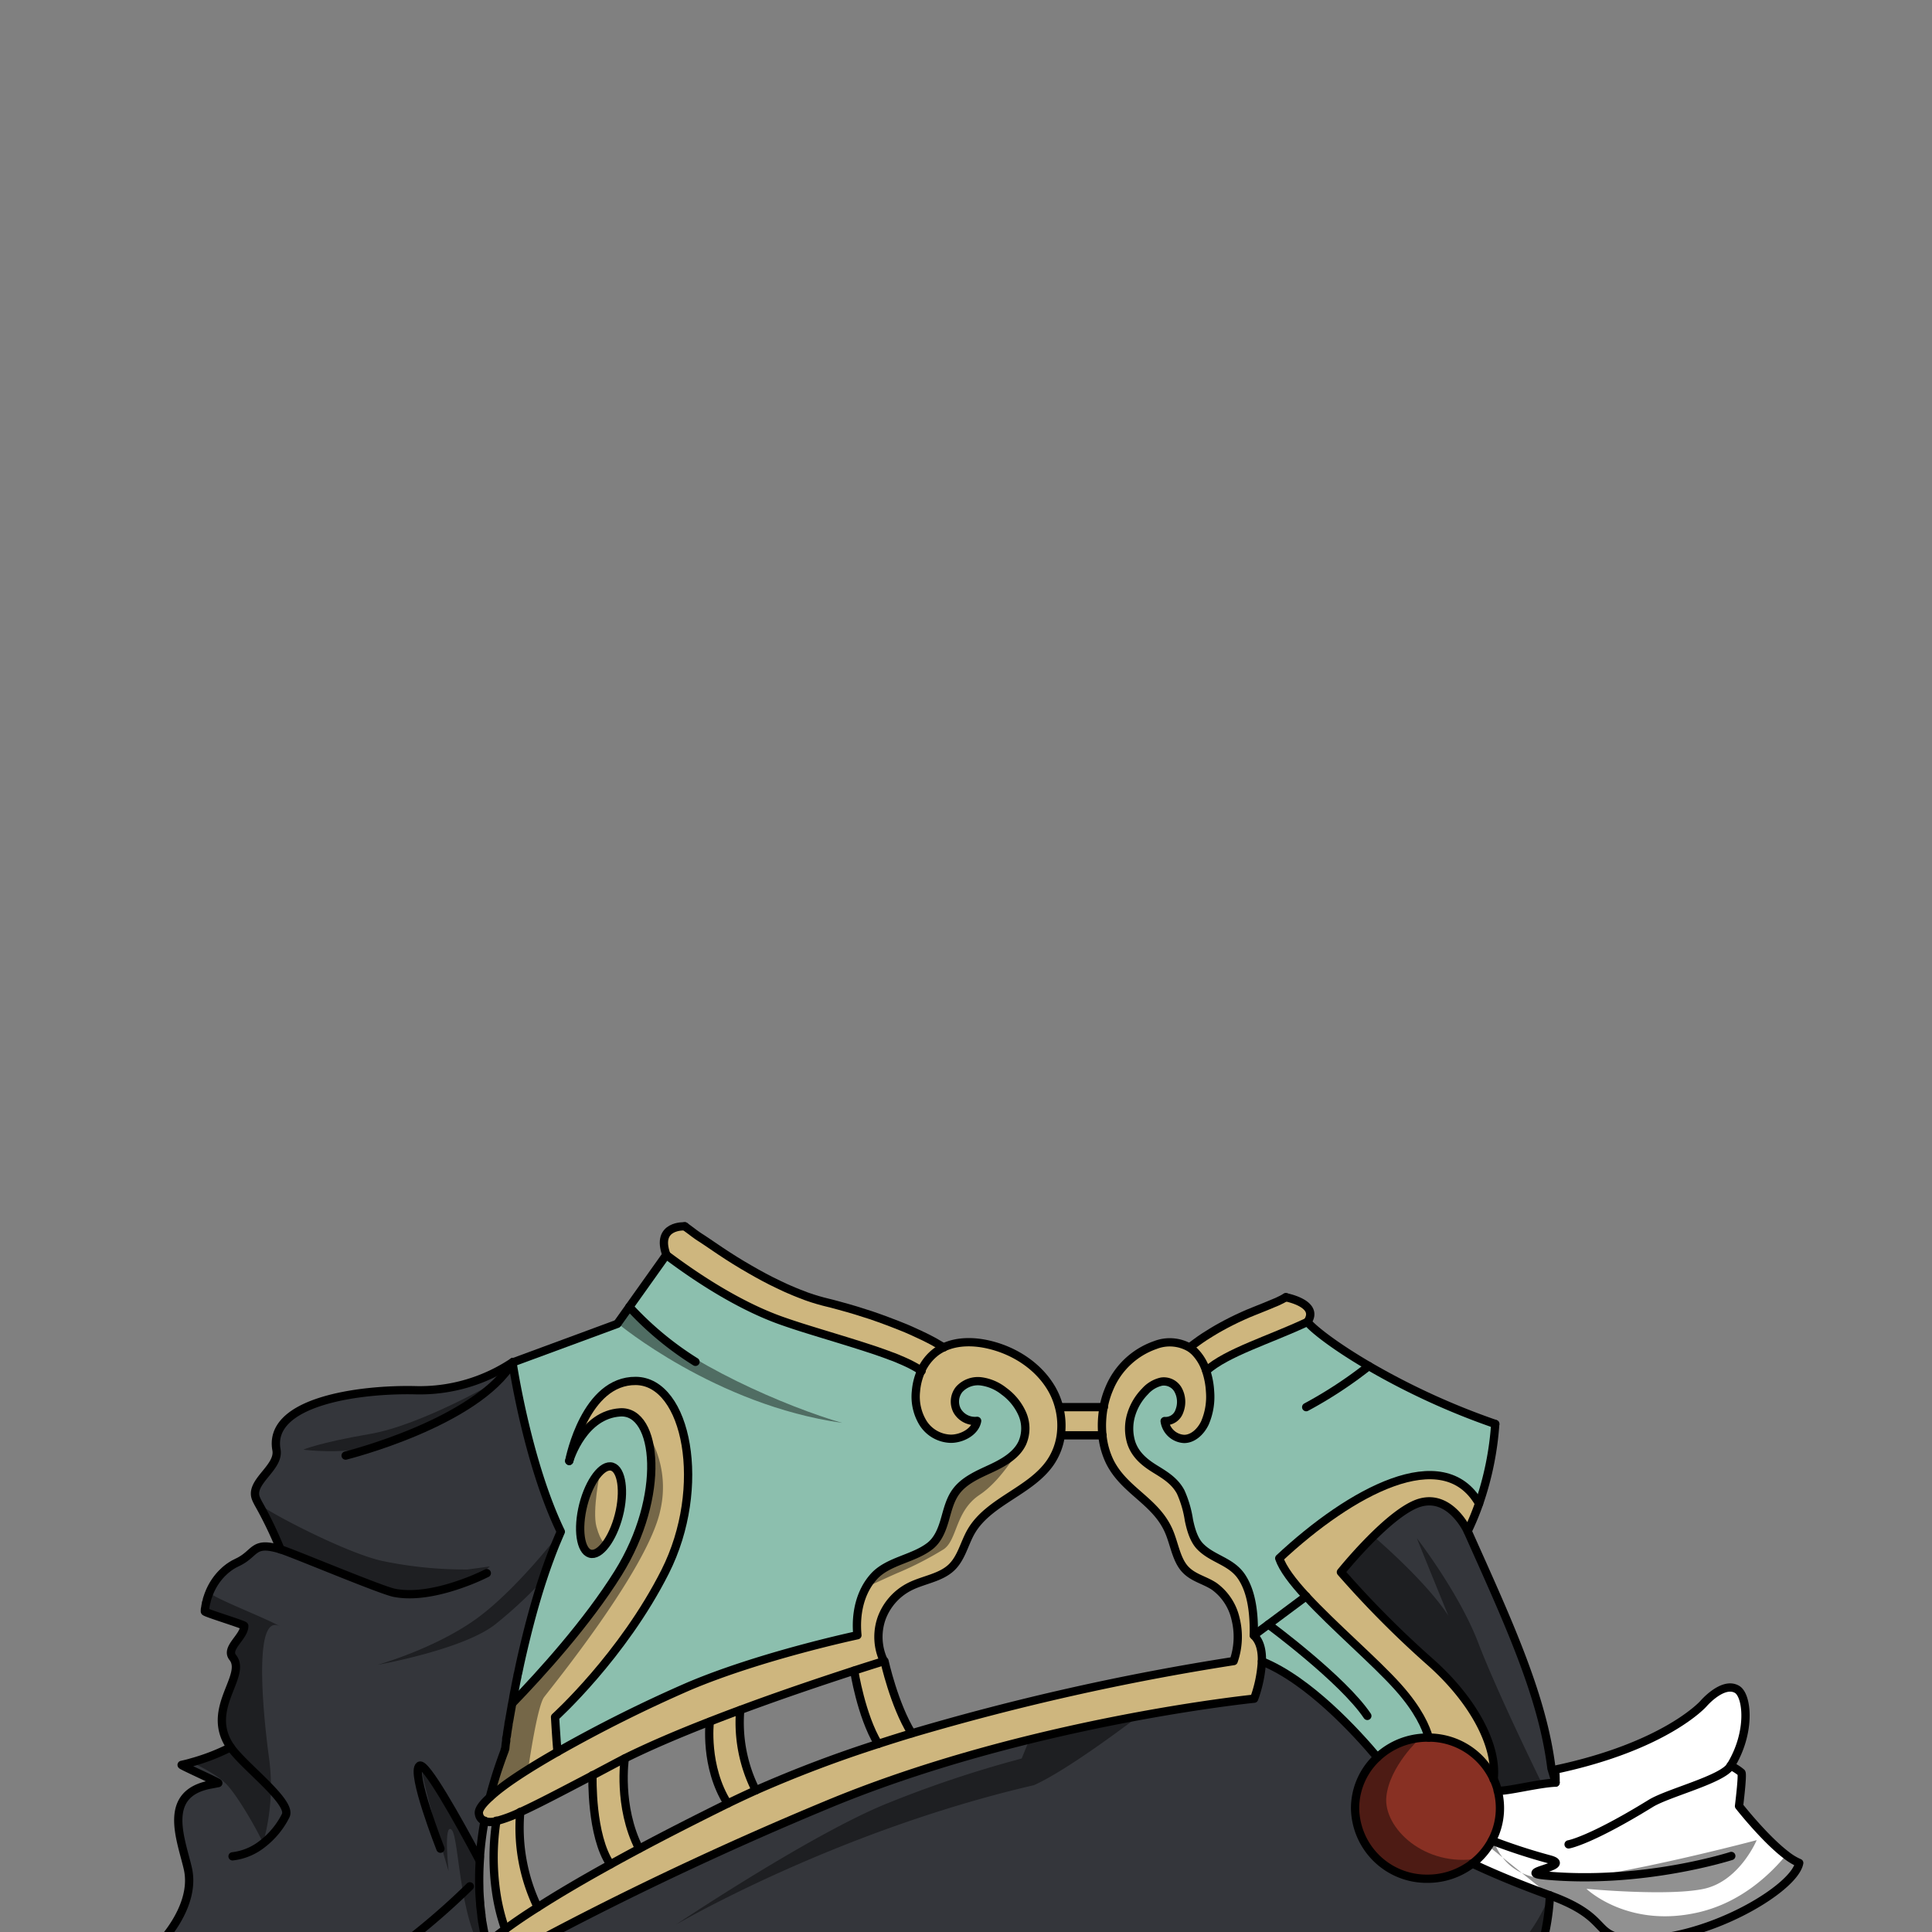 <svg xmlns="http://www.w3.org/2000/svg" viewBox="0 0 432 432">
  <rect x="0" y="0" width="432" height="432" fill="#808080" stroke="none"/>
  <defs>
    <style>.BUNTAI_PUMA_OUTFIT_PUMA_OUTFIT_27_cls-1{isolation:isolate;}.BUNTAI_PUMA_OUTFIT_PUMA_OUTFIT_27_cls-2{fill:#34363b;}.BUNTAI_PUMA_OUTFIT_PUMA_OUTFIT_27_cls-3{fill:#883023;}.BUNTAI_PUMA_OUTFIT_PUMA_OUTFIT_27_cls-4{fill:#fff;}.BUNTAI_PUMA_OUTFIT_PUMA_OUTFIT_27_cls-5{fill:#8cbfae;}.BUNTAI_PUMA_OUTFIT_PUMA_OUTFIT_27_cls-6{fill:#ceb67e;}.BUNTAI_PUMA_OUTFIT_PUMA_OUTFIT_27_cls-10,.BUNTAI_PUMA_OUTFIT_PUMA_OUTFIT_27_cls-7,.BUNTAI_PUMA_OUTFIT_PUMA_OUTFIT_27_cls-8{fill:none;}.BUNTAI_PUMA_OUTFIT_PUMA_OUTFIT_27_cls-7,.BUNTAI_PUMA_OUTFIT_PUMA_OUTFIT_27_cls-8{stroke:#000;stroke-linecap:round;stroke-linejoin:round;}.BUNTAI_PUMA_OUTFIT_PUMA_OUTFIT_27_cls-7{stroke-width:1.85px;}.BUNTAI_PUMA_OUTFIT_PUMA_OUTFIT_27_cls-8{stroke-width:1.86px;}.BUNTAI_PUMA_OUTFIT_PUMA_OUTFIT_27_cls-9{opacity:0.43;mix-blend-mode:multiply;}</style>
  </defs>
  <g class="BUNTAI_PUMA_OUTFIT_PUMA_OUTFIT_27_cls-1">
    <g id="outfit">
      <path class="BUNTAI_PUMA_OUTFIT_PUMA_OUTFIT_27_cls-2" d="M125.52,342.36h0c-.16.35-.31.7-.46,1.06l-.45,1.07c-.26.62-.51,1.25-.77,1.88-.35.9-.7,1.83-1,2.76-.23.65-.47,1.31-.69,2s-.52,1.51-.76,2.27a0,0,0,0,0,0,0c-1.59,4.88-2.93,9.9-4,14.6-.25,1-.47,2-.69,3-.67,3.06-1.26,5.94-1.73,8.52l0,.1c-.09.41-.15.81-.23,1.2h0c-.53,2.9-.93,5.36-1.2,7.14,0,.18-.06.35-.08.51a3.06,3.06,0,0,1,0,.32c0,.27-.08.51-.1.73l0,.24c-.12.9-.19,1.39-.19,1.39a2,2,0,0,0-.08.22v0c-.49,1.29-1,2.59-1.39,3.91-.14.4-.28.81-.4,1.21q-.84,2.6-1.53,5.28c-1.74,1.56-2.66,2.86-2.44,3.75a2,2,0,0,0,1.25,1.58,75.92,75.92,0,0,0-1,7.56c0,.16,0,.31,0,.47l-.06.8c-.12,1.93-.17,3.87-.12,5.81,0,1.25.09,2.5.2,3.75q.1,1.39.3,2.76a.88.88,0,0,0,0,.16c.06.54.15,1.07.23,1.6a45.74,45.74,0,0,0,1,4.68c.31,1.18.66,2.36,1.06,3.49l0,0-.32.11-.62.21a55.84,55.84,0,0,0-7.88-.42l-1,0-.45,0-.73,0-.31,0-1,0-.76,0h-.16l-.5,0-.84,0-.76.05-2.38.13c-.75,0-1.52.09-2.31.12s-1.61.1-2.44.13l-1.26.07-2,.1c-5.1.24-27.3,2.17-31.78,2.22-.49,0-1,0-1.47,0l-.85,0-.84,0q-.62,0-1.2-.06c-1-.05-1.89-.14-2.78-.25l-1.44-.19c-.5-.07-1-.15-1.44-.25h0l-1.29-.27c-.21-.05-.42-.1-.61-.16a18,18,0,0,1-1.9-.57l-.55-.21-.56-.25a3.35,3.35,0,0,1-.38-.18,7.38,7.38,0,0,1-.69-.4l-.29-.2-.07,0a4.15,4.15,0,0,1-.32-.27,4.11,4.11,0,0,1-.3-.29,3,3,0,0,1-.22-.31,1.24,1.24,0,0,1-.17-.32,1.31,1.31,0,0,1-.1-.32,1.24,1.24,0,0,1,0-.33,2.36,2.36,0,0,1,.72-1.57C39,431,43.52,424.35,42,417.75S36.08,400.9,47.35,399l1.46-.28c.33-.06-8.51-4-8.19-4.07.79-.17,1.55-.36,2.28-.58a46.42,46.42,0,0,0,8.67-3.36c-5.92-8.53,3.79-15.92.47-20.07-1.68-2.11,2.58-4.58,2.58-7.05,0-.29-8.84-2.95-8.81-3.24a.16.16,0,0,1,0-.07c0-.24,0-.48.08-.72a6.93,6.93,0,0,1,.16-.91c0-.12,0-.24.07-.35s.1-.39.15-.59a.6.6,0,0,1,.06-.19,2.7,2.7,0,0,1,.16-.48,1.31,1.31,0,0,1,.09-.28c.08-.21.15-.41.24-.61s.14-.34.21-.51a13.46,13.46,0,0,1,2.3-3.49l.3-.32.44-.42a8.27,8.27,0,0,1,.63-.55.58.58,0,0,1,.15-.11,4.74,4.74,0,0,1,.62-.46,6.1,6.1,0,0,1,.6-.38,2.71,2.71,0,0,1,.37-.21l.57-.29c4.33-2,3.35-4.9,9.78-2.92a86.15,86.15,0,0,0-5-10.36l0,0c-.11-.23-.22-.45-.35-.68,0,0,0,0,0-.05-2-3.86,5.2-7.06,4.45-11.17-2-10.77,18.38-13.65,31.18-13.33a37.51,37.51,0,0,0,21.68-6.33S118,326.69,125.52,342.36Z" />
      <path class="BUNTAI_PUMA_OUTFIT_PUMA_OUTFIT_27_cls-3" d="M334.9,400.41a15.61,15.61,0,0,1,.49,3.9,15.32,15.32,0,0,1-1.79,7.22,15.89,15.89,0,0,1-4.38,5.17,16.35,16.35,0,0,1-10,3.39A16,16,0,0,1,303,404.31a15.53,15.53,0,0,1,5-11.37,16.32,16.32,0,0,1,11.22-4.41h.31a16,16,0,0,1,15.4,11.87Z" />
      <path class="BUNTAI_PUMA_OUTFIT_PUMA_OUTFIT_27_cls-4" d="M402.33,416.57c-1.1,6-21.4,17.8-37.15,17.05-9.55-.44-4.47-4.69-18.66-9.82-6.31-2.27-12.29-4.73-17.28-7.1h0c.45-.34.88-.72,1.3-1.1a16.29,16.29,0,0,0,2.3-2.75q.42-.64.78-1.32a15.41,15.41,0,0,0,1.79-7.22,15.14,15.14,0,0,0-.5-3.89l.42,0h.13c1.37.14,7.09-1.77,9.2-1.78h.07c1,0,2,0,3.12-.08,0-.91,0-1.74-.09-2.91,24.72-5.22,33.14-14.73,33.14-14.73s4.37-5.11,7.55-3.2c2.27,1.37,3.19,9.51-1.47,17.11a10.16,10.16,0,0,1,2.45,1.55c.33.53-.54,7.46-.54,7.46s5.76,7.31,10.61,11A12.62,12.62,0,0,0,402.33,416.57Z" />
      <path class="BUNTAI_PUMA_OUTFIT_PUMA_OUTFIT_27_cls-5" d="M283.61,363.23l8.46-6.3c6.23,6.74,15.53,14.67,20.56,20.3,4.6,5.14,6.27,9.07,6.87,11.31h-.31A16.32,16.32,0,0,0,308,392.94c-4.63-5.51-15.28-17.2-25.8-21.46.07-2.28-.35-4.49-1.81-5.84Z" />
      <path class="BUNTAI_PUMA_OUTFIT_PUMA_OUTFIT_27_cls-2" d="M319.63,371.47c9.94,8.74,15.2,19,14.35,26.39a16.14,16.14,0,0,1,.92,2.55c2,.23,9-1.63,12.93-1.81-2.29-15.35-10.8-36.41-19.66-56.24,0,0-3.73-8.21-10.51-6.4s-17.83,15.57-17.83,15.57A221.38,221.38,0,0,0,319.63,371.47Z" />
      <path class="BUNTAI_PUMA_OUTFIT_PUMA_OUTFIT_27_cls-2" d="M346.52,423.8a52,52,0,0,1-3,15.07,48.44,48.44,0,0,1-11.27,17.29,114.33,114.33,0,0,1-14.83,12.09c-24.08,14.69-56.89,5.36-85.56-6.16-25.38,24.1-95.64,6.16-95.64,6.16-5.1-3.7-10.23-7.41-14.84-12.09a48.81,48.81,0,0,1-11-16.67l.56-.33.51-.28.32-.19.35-.2c.13-.06.26-.14.4-.22l.9-.5c.16-.1.33-.19.51-.28a4.05,4.05,0,0,1,.35-.21c.72-.39,1.52-.84,2.42-1.32l.72-.4.42-.22.73-.4,1.24-.68,1.24-.65c1.63-.87,3.43-1.83,5.4-2.85.34-.17.68-.36,1-.53,2.06-1.08,4.32-2.23,6.73-3.45l2.23-1.12q2.85-1.43,6-3l2.25-1.1,2.14-1,2.2-1.06.77-.36,5-2.35,3.44-1.59,5.36-2.44q2.73-1.25,5.58-2.5L172,409c.59-.27,1.19-.52,1.8-.79l5.08-2.19.44-.18,2.83-1.2,2.87-1.2,2.62-1.07,2.2-.88,3.07-1.17,2.65-1c.85-.31,1.68-.61,2.53-.9,1.28-.46,2.56-.91,3.84-1.34s2.83-.94,4.24-1.4,2.82-.9,4.22-1.33c1.06-.33,2.11-.64,3.16-.95l1.57-.46c5.13-1.5,10.18-2.84,15-4l.16,0c2.18-.54,4.31-1,6.41-1.52l1.9-.43,2-.45,3.12-.67c3.82-.81,7.44-1.52,10.83-2.14h0c2.9-.53,5.61-1,8.11-1.41l2-.33,1.3-.2,2.46-.38c7.45-1.12,11.92-1.57,11.92-1.57a28.93,28.93,0,0,0,1.74-8.31c10.52,4.26,21.17,15.95,25.8,21.46a15.52,15.52,0,0,0-5,11.36,16,16,0,0,0,16.19,15.79,16.36,16.36,0,0,0,9.2-2.8l.31-.21.52-.39h0C334.23,419.07,340.21,421.53,346.52,423.8Z" />
      <path class="BUNTAI_PUMA_OUTFIT_PUMA_OUTFIT_27_cls-5" d="M228.64,316.19a12.52,12.52,0,0,0-4.13-5.12c-.18-.14-.37-.28-.56-.4a12.48,12.48,0,0,0-1.16-.72,9.76,9.76,0,0,0-1.23-.57h0a6.45,6.45,0,0,0-.62-.21h-.06l-.14,0a2.73,2.73,0,0,0-.41-.1l-.17,0a3.83,3.83,0,0,0-.59-.1c-.22,0-.45,0-.68,0h-.13a1.51,1.51,0,0,0-.37,0l-.37,0h-.12l-.23.05-.44.09-.32.1-.21.07a1.48,1.48,0,0,0-.29.12l-.43.2c-.13.07-.25.15-.37.23a.1.1,0,0,0-.05,0l-.07.05-.24.17a1.37,1.37,0,0,0-.22.2l-.08.07a3.61,3.61,0,0,0-.33.35h0a4.37,4.37,0,0,0-.42,4.83,2.39,2.39,0,0,0,.13.21,1.33,1.33,0,0,0,.14.19l.05.08.1.12.15.16a.86.86,0,0,0,.13.14l.13.12.17.15a4.81,4.81,0,0,0,.66.45l.16.09a3.92,3.92,0,0,0,.71.29l.08,0h0l.06,0h0a.32.32,0,0,1,.09,0h.05l.15,0,.19,0h.07l.28,0h.15a3.37,3.37,0,0,0,.71,0h0a3.54,3.54,0,0,1-.11.44h0l-.06.17-.07.15a3.12,3.12,0,0,1-.44.77l-.17.22a2,2,0,0,1-.19.22l-.34.33a3.47,3.47,0,0,1-.37.3,7.68,7.68,0,0,1-.71.45l-.19.1a6.79,6.79,0,0,1-.83.37,7.47,7.47,0,0,1-2.4.44,4,4,0,0,1-.49,0h0l-.22,0a.11.11,0,0,1-.08,0l-.31,0a1.55,1.55,0,0,1-.31-.06h-.05l-.27-.07h-.13l-.29-.1-.06,0a6.5,6.5,0,0,1-.78-.33l-.18-.09c-.21-.11-.42-.23-.62-.36l-.37-.25-.21-.17a1.76,1.76,0,0,1-.3-.24l0,0-.32-.29c-.18-.18-.35-.36-.52-.55l-.11-.12-.16-.2c-.13-.17-.26-.36-.38-.54a11.29,11.29,0,0,1-1.57-7.07,14,14,0,0,1,1.15-4.54l-.61-.39-.64-.37a4.25,4.25,0,0,0-.46-.27l-.23-.12-.72-.37-.38-.18-.38-.19-.8-.35c-.27-.13-.55-.24-.83-.35s-.56-.25-.85-.36l-.22-.09-1-.37-.29-.11-.34-.13-.71-.25c-.39-.14-.79-.29-1.2-.42l-2-.68c-4.56-1.5-9.69-3-14.67-4.55-1.66-.53-3.31-1.08-4.91-1.64-9.11-3.2-18.44-9.15-25.89-14.77l-8.24,11.58-.05.08-2.61,3.66-23.39,8.64s3.25,22.16,10.8,37.82h0v0h0c-.3.69-.6,1.38-.89,2.09s-.51,1.25-.76,1.88-.59,1.53-.87,2.31-.54,1.49-.8,2.24a1.46,1.46,0,0,0-.07.19c-.23.65-.45,1.31-.66,2a.49.49,0,0,0,0,.11l-.07.2h0c-.79,2.44-1.53,4.92-2.2,7.37-.17.62-.33,1.23-.49,1.84s-.32,1.21-.47,1.82c-.54,2.1-1,4.17-1.48,6.16-.07.3-.13.59-.2.89s-.19.84-.27,1.26c0,.14,0,.27-.08.41s-.06.29-.09.42l-.09.4c-.06.28-.12.55-.17.82s-.11.51-.16.76-.12.55-.17.83c-.11.55-.21,1.08-.31,1.61,0,.17-.07.34-.1.52-.06.34-.12.66-.18,1l0,.09c-.08.41-.16.81-.23,1.21l0,0h0c1.58-1.63,3.4-3.56,5.35-5.71l.45-.48.3-.34.75-.84.21-.23c1.81-2,3.71-4.22,5.6-6.52l.47-.56,1.58-2c.53-.66,1-1.33,1.57-2s1.12-1.45,1.66-2.19l.47-.63c.32-.42.63-.85.93-1.28.5-.69,1-1.37,1.47-2.07.29-.42.57-.83.84-1.25l.82-1.23h0c.37-.56.73-1.13,1.08-1.69l.3-.5q.24-.37.45-.75l.3-.52c.32-.54.62-1.09.9-1.64.17-.31.32-.61.47-.92a8.17,8.17,0,0,0,.38-.79,3.18,3.18,0,0,0,.16-.32c.1-.2.19-.4.28-.61.19-.41.37-.82.54-1.22,0-.1.08-.19.11-.28.17-.39.32-.78.47-1.16,0-.09.07-.18.1-.27a.06.06,0,0,0,0,0,1.22,1.22,0,0,1,.07-.17,1.59,1.59,0,0,0,.07-.2l.12-.3c.11-.3.22-.61.32-.91l.09-.27q.16-.53.33-1l0-.1c.11-.37.22-.74.32-1.1.17-.58.32-1.16.45-1.73,0-.15.07-.29.1-.43s.09-.35.13-.51a2.5,2.5,0,0,1,.05-.29c0-.08,0-.18,0-.26.06-.26.11-.52.16-.79.09-.49.17-1,.24-1.46s.12-.81.17-1.21.07-.61.09-.91a2.45,2.45,0,0,0,0-.27.78.78,0,0,1,0-.16c0-.37.06-.74.07-1.1,0-.18,0-.34,0-.52,0-.78,0-1.54,0-2.27,0-.29,0-.57,0-.85l0-.39c0-.13,0-.27,0-.39s0-.29-.05-.43a2.83,2.83,0,0,0-.06-.42,3,3,0,0,0-.06-.43c0-.14,0-.27-.07-.41l-.06-.31-.06-.32a.85.85,0,0,0,0-.17.94.94,0,0,0,0-.16l-.06-.26a.29.29,0,0,0,0-.09.19.19,0,0,0,0-.07q-.09-.33-.18-.63c0-.12-.07-.23-.11-.35a1,1,0,0,0-.07-.21c-.1-.29-.21-.56-.32-.83l-.25-.55a2.1,2.1,0,0,0-.15-.3,1.09,1.09,0,0,1-.08-.15.35.35,0,0,0-.05-.08s0,0,0,0a4,4,0,0,0-.27-.44l-.13-.2a2.49,2.49,0,0,0-.17-.24c-.15-.19-.3-.38-.46-.55l-.13-.14-.45-.41a.05.05,0,0,0,0,0h0s0,0,0,0l-.12-.1h0l0,0h0v0h0a3.85,3.85,0,0,0-.64-.38,5,5,0,0,0-.67-.28,4,4,0,0,0-.57-.14l-.19,0-.29,0h-.77c-.25,0-.51,0-.75.08s-.43.06-.64.11l-.05,0a6.85,6.85,0,0,0-.81.2l-.16,0-.15.06a3.71,3.71,0,0,0-.66.24l-.19.07c-.22.09-.44.2-.66.31s-.28.15-.41.24l-.16.1,0,0-.41.26-.21.15-.2.15-.44.34c-.15.12-.3.24-.44.37s-.21.19-.31.29a6.25,6.25,0,0,0-.45.44c-.15.15-.29.31-.43.46-.27.31-.53.63-.77,1l-.47.66c-.15.22-.3.45-.43.67s-.27.43-.39.65l-.23.4-.14.26-.31.62-.33.71-.16.37c0,.09-.07.18-.1.26l-.07.16a2.34,2.34,0,0,0-.09.24c0,.08,0,.15-.08.22-.12.31-.19.53-.23.65a.6.6,0,0,1,0-.12c0-.11.06-.25.1-.43a1.62,1.62,0,0,1,0-.19l.06-.25a.94.94,0,0,1,0-.16q0-.22.12-.48c.09-.34.2-.72.32-1.13s.24-.8.39-1.24a36.86,36.86,0,0,1,1.43-3.66c.1-.24.21-.47.33-.71.31-.63.64-1.27,1-1.9l.17-.28a20,20,0,0,1,1.21-1.83l.34-.45,0,0c.06-.09.14-.18.21-.27a3,3,0,0,1,.24-.28q.22-.27.48-.54l.22-.23.21-.21.12-.13.34-.32h0a10.21,10.21,0,0,1,1.08-.89l.17-.13a.75.75,0,0,1,.12-.07l0,0,.25-.17.2-.13.2-.11.3-.18a6,6,0,0,1,.67-.34,3,3,0,0,1,.37-.16l.19-.08q.38-.15.78-.27l.43-.12.07,0a7.63,7.63,0,0,1,.83-.17,3.78,3.78,0,0,1,.47-.06,5.69,5.69,0,0,1,.83-.06h.44a5.25,5.25,0,0,1,.56,0l.55.07.24,0a2.33,2.33,0,0,1,.38.08l.22.06.21,0a7.17,7.17,0,0,1,1,.37l.63.32c.12.07.26.14.38.22a6,6,0,0,1,.62.41,6.91,6.91,0,0,1,.75.61,1.29,1.29,0,0,1,.18.16l.08.07a12,12,0,0,1,1.36,1.54l.29.4a6.9,6.9,0,0,1,.42.63q.3.46.57,1c.16.3.32.6.47.9s.39.85.56,1.29a.84.84,0,0,1,.08.2h0l0,.05.09.25a.49.49,0,0,1,.06.17c.07.17.13.35.19.52a4.72,4.72,0,0,1,.18.53c.22.71.43,1.46.61,2.22.05.19.09.39.13.59l.12.58c.07.3.12.6.17.91s.1.6.15.92l.12.94a1.24,1.24,0,0,1,0,.27c0,.23,0,.46.07.69s.07.66.08,1a1.42,1.42,0,0,1,0,.29c.05.86.08,1.73.08,2.62s0,1.77-.07,2.68c0,.33,0,.66-.07,1,0,.17,0,.33,0,.5a2.64,2.64,0,0,0,0,.28c0,.11,0,.22,0,.34a.09.09,0,0,0,0,.05.11.11,0,0,1,0,.05c-.06.6-.13,1.21-.22,1.82,0,.33-.1.67-.16,1-.08.51-.17,1-.27,1.54,0,.17-.07.35-.11.52-.07.34-.14.69-.22,1s-.19.8-.3,1.2c-.05.22-.11.44-.17.66l-.12.42a.13.13,0,0,1,0,.06.14.14,0,0,1,0,.06c-.09.34-.19.69-.3,1-.05.17-.11.35-.17.52s-.11.34-.16.51c-.17.5-.34,1-.53,1.5q-.34,1-.75,1.92-.18.46-.39.9c-.11.26-.22.52-.34.77-.2.44-.42.88-.64,1.32-9.52,18.87-24.62,32.51-24.62,32.51s.27,4.72.54,7.79c6.39-3.64,13.62-7.37,20.09-10.45l2.72-1.28c2.37-1.1,4.59-2.1,6.58-2.94,2.54-1.08,5.2-2.09,7.9-3,1.07-.38,2.15-.76,3.23-1.11l1.62-.53c1.61-.53,3.21-1,4.77-1.49l1.56-.46c10.25-3,18.64-4.8,18.64-4.8a21.3,21.3,0,0,1-.07-3.39c0-.09,0-.17,0-.27l0-.36c0-.22,0-.44.07-.65a.38.38,0,0,1,0-.1l0-.25c0-.25.08-.51.13-.77a.19.19,0,0,0,0-.07s0,0,0-.07c0-.22.09-.44.14-.67s.09-.37.14-.55a1.54,1.54,0,0,1,.05-.17.19.19,0,0,1,0-.07c0-.18.1-.35.16-.52s.1-.3.15-.44a.11.11,0,0,1,0-.08c.06-.18.13-.35.2-.52,0,0,0,0,0,0a.36.36,0,0,1,0-.09l.06-.17,0,0a13.47,13.47,0,0,1,.72-1.48h0c.1-.15.19-.31.28-.46l0,0,0,0,0,0v0c.14-.23.29-.45.45-.67l.22-.3.07-.1.6-.72c.18-.18.36-.38.56-.55l.07-.06a8.13,8.13,0,0,1,.71-.58l.1-.08.4-.27.21-.14a1.37,1.37,0,0,1,.2-.13l.22-.13a1.71,1.71,0,0,1,.23-.13c.28-.16.57-.31.86-.46l1.15-.52c1-.44,2-.83,3.07-1.25.48-.2,1-.39,1.41-.6.27-.11.52-.24.79-.36a6.54,6.54,0,0,0,.59-.3l.07,0,.06,0h0a2.69,2.69,0,0,0,.29-.16h0c.28-.15.55-.32.81-.49s.49-.34.72-.52c1.81-1.42,2.67-3.66,3.3-5.84,0-.12.07-.25.11-.37a.19.19,0,0,0,0-.08v0c.17-.6.33-1.2.52-1.8,0-.18.11-.36.17-.54v0a.65.65,0,0,0,0-.13s0,0,0,0,0,0,0,0a.58.58,0,0,1,.05-.14.69.69,0,0,1,.05-.13,1.42,1.42,0,0,1,0-.16c.05-.14.1-.28.16-.41a1.39,1.39,0,0,1,.12-.28,3.28,3.28,0,0,1,.24-.54,1.12,1.12,0,0,1,0-.13,7.92,7.92,0,0,1,.5-.9.41.41,0,0,1,.05-.09s0,0,.05-.08a3.19,3.19,0,0,1,.26-.38,14.47,14.47,0,0,1,5.59-4.14l2.16-1,.43-.21c.3-.14.59-.29.89-.45a.6.6,0,0,0,.16-.08c.16-.07.31-.16.47-.25l.18-.1.29-.16.52-.29.18-.12,0,0a1.14,1.14,0,0,0,.23-.15l.15-.09c.14-.08.28-.18.41-.27l.2-.15.63-.5a9,9,0,0,0,1.79-2,.21.21,0,0,0,0-.06l0,0,.08-.14,0-.05.09-.17h0a.89.89,0,0,0,.08-.17h0l0-.06a327811032245.33,327811032245.33,0,0,1,.08-.16l.07-.13A8.15,8.15,0,0,0,228.64,316.19Zm-98.92,25.22c0-.12,0-.26,0-.4a.25.25,0,0,1,0-.08c0-.09,0-.17,0-.25h0c0-.31,0-.6.08-.93h0c0-.34.08-.68.14-1s.13-.79.22-1.2.14-.62.21-.92c0-.1.05-.19.08-.28l.21-.74c.09-.31.19-.62.3-.92s.15-.45.24-.66l.06-.15c.06-.16.13-.33.2-.49a4.41,4.41,0,0,1,.24-.54l.24-.52c.08-.17.17-.34.26-.5s.18-.35.28-.51l.34-.55c.12-.19.24-.36.36-.53l.07-.09.12-.16c.17-.23.36-.45.53-.64l0,0,.13-.13.07-.06v0s0,0,0,0v0l.13-.11a4.17,4.17,0,0,1,.71-.54,1.13,1.13,0,0,1,.21-.12,2.1,2.1,0,0,1,.26-.13.58.58,0,0,1,.17-.06h0a.44.44,0,0,1,.15,0H136a.45.45,0,0,1,.16,0h.36a1.71,1.71,0,0,1,.85.27,2.14,2.14,0,0,1,.49.42c1.3,1.45,1.68,5.07.79,9.27,0,.19-.08.37-.13.56s-.09.38-.14.56c-.1.34-.19.66-.29,1,0,.11-.06.21-.08.3-.1.31-.21.61-.32.9,0,.12-.09.25-.14.37l-.15.37c-.13.32-.27.64-.41.94l-.31.62a13.87,13.87,0,0,1-1.16,1.86l0,0-.06.07,0,.05-.06.07-.08.09-.23.28-.12.14h0l-.13.13a.6.6,0,0,1-.08.08l0,0-.06.06-.06.06a.23.23,0,0,0-.07.07h0a.48.48,0,0,1-.11.09c-.11.09-.22.18-.34.26l-.07.06a3.06,3.06,0,0,1-.55.31l-.2.08-.2.06a1.46,1.46,0,0,1-.4.07h-.21l-.15,0-.15,0H132a.7.7,0,0,1-.19-.06.21.21,0,0,1-.1-.06l-.11,0a1.51,1.51,0,0,1-.26-.18l-.08-.05a1.25,1.25,0,0,1-.23-.23.1.1,0,0,1-.05-.06,1.27,1.27,0,0,1-.24-.33,2.26,2.26,0,0,1-.16-.26,5.35,5.35,0,0,1-.3-.68,5.5,5.5,0,0,1-.23-.78l-.06-.25,0-.15a.41.41,0,0,1,0-.09.06.06,0,0,1,0,0s0-.07,0-.11c0-.31-.09-.64-.12-1s0-.38,0-.58,0-.46,0-.7Z" />
      <path class="BUNTAI_PUMA_OUTFIT_PUMA_OUTFIT_27_cls-6" d="M138.6,337.88c1.13-5.4.19-9.86-2.13-10s-5.12,4.18-6.27,9.57-.19,9.86,2.13,10S137.45,343.27,138.6,337.88Z" />
      <path class="BUNTAI_PUMA_OUTFIT_PUMA_OUTFIT_27_cls-6" d="M319.63,371.47a221.38,221.38,0,0,1-19.8-19.94s11.05-13.75,17.83-15.57,10.51,6.4,10.51,6.4a58.82,58.82,0,0,0,2.55-6.17c-8-13.95-28.7-2.68-44.68,12.25.78,2.3,3,5.26,6,8.49,6.23,6.74,15.53,14.67,20.56,20.3,4.6,5.14,6.27,9.07,6.87,11.31A16.19,16.19,0,0,1,334,397.86C334.83,390.45,329.57,380.21,319.63,371.47Z" />
      <path class="BUNTAI_PUMA_OUTFIT_PUMA_OUTFIT_27_cls-6" d="M287.52,290.06c-.65.34-1.29.66-1.94,1s-1.61.71-2.42,1l-1.21.42c-1,.32,1.82-.64.93-.3s-1.74.65-2.56,1-1.61.67-2.36,1l-1.4.66c-.93.44-1.82.88-2.63,1.32l-.94.52c-.57.32-1.1.62-1.6.92-.2.11-.38.23-.56.34-.55.33-1.05.64-1.5.94s-.64.42-.93.63l-.77.55-.88.65-.23.18-.2.16-.1.08-.07.07-.09.07h0a2.07,2.07,0,0,0-.25-.15l-.24-.14-.11,0a6.42,6.42,0,0,0-.66-.3l-.26-.1-.14-.05-.05,0-.13,0-.21-.07a7.78,7.78,0,0,0-1.17-.22l-.46-.05a8.19,8.19,0,0,0-1.4,0h0c-.29,0-.57.07-.86.12a3.39,3.39,0,0,0-.44.08l-.43.11a6.32,6.32,0,0,0-.85.24l-.59.2-.35.14-.48.2q-.46.21-.93.45a10.15,10.15,0,0,0-1.13.67,3.87,3.87,0,0,0-.37.24l-.15.1a2.11,2.11,0,0,0-.31.21l-.13.1q-.27.19-.54.42c-.31.24-.6.5-.9.77s-.5.47-.74.73a5.22,5.22,0,0,0-.39.43,4,4,0,0,0-.34.39c-.12.13-.23.26-.34.4s-.41.53-.6.8l-.59.88c-.21.33-.41.67-.59,1s-.29.53-.42.81-.29.61-.42.92-.27.64-.38,1a18.86,18.86,0,0,0-.63,2.14c-.08.31-.15.64-.21.95H237c-.09-.35-.2-.7-.31-1.05s-.24-.69-.38-1a16.46,16.46,0,0,0-1-2c-.21-.38-.44-.74-.68-1.1s-.32-.48-.5-.71-.34-.45-.52-.67-.56-.66-.85-1l-.15-.15a13.69,13.69,0,0,0-1-1l-.33-.28-.16-.14c-.3-.26-.6-.51-.91-.74,0,0-.05-.05-.07-.05-.3-.23-.61-.45-.92-.65a5.91,5.91,0,0,0-.52-.35c-.26-.18-.52-.33-.78-.48l-.53-.29-.38-.21-.38-.19a4.59,4.59,0,0,0-.5-.24,14.62,14.62,0,0,0-1.52-.67c-.59-.23-1.18-.44-1.78-.61l-.59-.17-.8-.21a11.17,11.17,0,0,0-1.15-.24l-.57-.11c-.2,0-.4-.06-.59-.08l-1.17-.12h0a15.09,15.09,0,0,0-1.9,0c-.25,0-.49,0-.73.06l-.6.07-.46.07-.4.07-.13,0-.3.07-.1,0-.19.05-.35.1a9.06,9.06,0,0,0-.88.29l-.15.05c-.22.08-.44.19-.66.29l-.1-.06-.32-.19c-.35-.21-.92-.54-1.71-1l-.45-.24c-.19-.11-.38-.2-.59-.31-.38-.21-.8-.41-1.25-.63-.68-.32-1.43-.68-2.26-1.05l-1.76-.78h0c-.62-.26-1.27-.54-2-.8s-1.42-.56-2.17-.84q-1.71-.63-3.63-1.29c-2.14-.73-4.49-1.45-7.05-2.13l-1.55-.41c-.53-.15-1.07-.27-1.61-.41l-.25-.06-.26-.07c-.77-.19-1.54-.42-2.33-.67l-.89-.3c-.35-.11-.7-.24-1-.38s-.71-.25-1.06-.4c-.73-.27-1.46-.58-2.2-.9-.33-.14-.67-.29-1-.45-.52-.23-1.05-.48-1.57-.73-2.12-1-4.24-2.15-6.33-3.36-1.13-.66-2.25-1.33-3.35-2s-2.18-1.38-3.25-2.09-2.11-1.42-3.13-2.13c-1.46-1-1.33-.79-2.67-1.79-.26-.21-.52-.4-.78-.58l-1.36-1s-6.59-.41-4.13,6.35c7.45,5.62,16.78,11.57,25.89,14.77,1.6.56,3.25,1.11,4.91,1.64,5,1.59,10.11,3,14.67,4.55l2,.68c.41.13.81.28,1.2.42l.71.25.34.13.29.11,1,.37.22.09c.29.11.57.23.85.36s.56.22.83.35l1.18.54.38.18c.25.12.49.24.72.37l.23.12a4.25,4.25,0,0,1,.46.27l.64.37.61.39a14,14,0,0,0-1.15,4.54,11.29,11.29,0,0,0,1.57,7.07c.12.18.25.37.38.54l.16.2.11.12c.17.19.34.37.52.55l.32.29,0,0h0l.26.21,0,0,.21.17.22.15a.65.65,0,0,0,.15.1c.2.13.41.25.62.36l.18.09a3.43,3.43,0,0,0,.44.19,2,2,0,0,0,.34.14l.06,0,.29.1h0l.06,0h0l.27.07h.05a1.55,1.55,0,0,0,.31.06l.31,0a.11.11,0,0,0,.08,0,.83.83,0,0,0,.22,0h0a4,4,0,0,0,.49,0,7.47,7.47,0,0,0,2.4-.44,6.83,6.83,0,0,0,1.33-.65c.14-.09.27-.17.4-.27a3.47,3.47,0,0,0,.37-.3l.34-.33a2,2,0,0,0,.19-.22l.17-.22a3.12,3.12,0,0,0,.44-.77l.07-.15.06-.17h0a3.54,3.54,0,0,0,.11-.44h0a3.37,3.37,0,0,1-.71,0h-.15l-.28,0h-.07l-.19,0-.15,0H217a.32.32,0,0,0-.09,0h-.13l0,0,0,0a3.92,3.92,0,0,1-.71-.29l-.16-.09a4.81,4.81,0,0,1-.66-.45l-.17-.15-.13-.12a.86.86,0,0,1-.13-.14l-.15-.16-.1-.12-.05-.08a1.33,1.33,0,0,1-.14-.19,2.39,2.39,0,0,1-.13-.21,4.37,4.37,0,0,1,.42-4.83h0a3.61,3.61,0,0,1,.33-.35l.08-.07a1.37,1.37,0,0,1,.22-.2l.24-.17.07-.05a.1.1,0,0,1,.05,0,2.85,2.85,0,0,1,.37-.23l.43-.2a1.48,1.48,0,0,1,.29-.12l.21-.07.32-.1.44-.09.23-.05H218l.37,0a1.51,1.51,0,0,1,.37,0h.13c.23,0,.46,0,.68,0a3.83,3.83,0,0,1,.59.1l.17,0a2.73,2.73,0,0,1,.41.1l.17,0h0a6.45,6.45,0,0,1,.62.21h0a9.76,9.76,0,0,1,1.23.57,10.11,10.11,0,0,1,1.16.72c.19.12.38.26.56.4a12.52,12.52,0,0,1,4.13,5.12,8.15,8.15,0,0,1,0,6.41l-.07.13a327811032245.33,327811032245.33,0,0,0-.08.16l0,.06h0a.89.89,0,0,1-.08.17h0l-.09.17,0,.05-.08.14,0,0a.21.21,0,0,1,0,.06,9,9,0,0,1-1.79,2c-.27.23-.54.44-.83.65-.13.09-.27.19-.41.27l-.15.09a1.14,1.14,0,0,1-.23.15l0,0-.18.12-.52.29-.29.16-.18.1c-.16.09-.31.18-.47.25a.6.6,0,0,1-.16.08c-.3.16-.59.31-.89.45l-.43.21-2.16,1a14.47,14.47,0,0,0-5.59,4.14,3.19,3.19,0,0,0-.26.38s0,.05-.05.08a.41.41,0,0,0-.05.09l-.17.29c-.12.21-.23.4-.33.61a1.12,1.12,0,0,0,0,.13,4.25,4.25,0,0,0-.24.54,1.39,1.39,0,0,0-.12.28c-.06.13-.11.27-.16.41a1.42,1.42,0,0,0,0,.16.69.69,0,0,0-.05.13.58.58,0,0,0-.05.14s0,0,0,0,0,0,0,0a.65.65,0,0,1,0,.13v0c-.06.18-.12.36-.17.54-.19.6-.35,1.2-.52,1.8v0a.19.19,0,0,1,0,.08l-.11.37c-.63,2.18-1.49,4.42-3.3,5.84a7.3,7.3,0,0,1-.72.52c-.26.17-.53.34-.81.49h0a2.69,2.69,0,0,1-.29.16h0l-.06,0-.07,0a6.54,6.54,0,0,1-.59.3c-.27.12-.52.25-.79.36-.46.21-.93.4-1.41.6-1,.42-2.07.81-3.07,1.25L199,350c-.29.15-.58.3-.86.46a1.71,1.71,0,0,0-.23.13l-.22.13a1.37,1.37,0,0,0-.2.13l-.21.14-.4.27-.1.08a8.13,8.13,0,0,0-.71.58L196,352c-.2.17-.38.37-.56.55l-.6.72-.07.1-.22.3c-.16.22-.31.44-.45.67v0l0,0,0,0,0,0c-.09.15-.18.31-.28.46h0a13.47,13.47,0,0,0-.72,1.48l0,0-.06.17a.36.36,0,0,0,0,.09s0,0,0,0c-.07.17-.14.34-.2.52a.11.11,0,0,0,0,.08c0,.14-.11.29-.15.44s-.11.34-.16.52a.19.19,0,0,0,0,.07,1.54,1.54,0,0,0-.05.17c0,.18-.1.37-.14.55l-.09.39c0,.09,0,.18-.05.28s0,.05,0,.07a.19.19,0,0,1,0,.07c0,.26-.09.52-.13.77l0,.25a.38.38,0,0,0,0,.1c0,.21-.05.43-.07.65a1.1,1.1,0,0,0,0,.18,1,1,0,0,1,0,.18c0,.1,0,.18,0,.27a21.3,21.3,0,0,0,.07,3.39s-8.39,1.78-18.64,4.8l-1.56.46c-1.56.47-3.16,1-4.77,1.49l-1.62.53c-1.08.35-2.16.73-3.23,1.11-2.7,1-5.36,2-7.9,3-2,.84-4.21,1.84-6.58,2.94l-2.72,1.28c-6.47,3.08-13.7,6.81-20.09,10.45-.27-3.07-.54-7.79-.54-7.79s15.1-13.64,24.62-32.51c.22-.44.43-.87.64-1.32.12-.25.23-.51.34-.77s.27-.59.39-.9q.41-1,.75-1.92c.19-.49.36-1,.53-1.5.05-.17.11-.34.16-.51.16-.51.32-1,.47-1.55a.14.14,0,0,0,0-.06.13.13,0,0,0,0-.06l.12-.42c.06-.22.12-.44.17-.66q.16-.6.3-1.2c.08-.34.15-.69.22-1s.14-.69.2-1l.18-1c.06-.35.11-.69.16-1s.09-.68.13-1l.09-.8a.11.11,0,0,0,0-.05v0c0-.05,0-.08,0-.13l0-.23a2.64,2.64,0,0,1,0-.28c0-.17,0-.33,0-.5,0-.34.05-.67.07-1a44.58,44.58,0,0,0,0-5.3,1.42,1.42,0,0,0,0-.29c0-.1,0-.19,0-.28q0-.36-.06-.72c0-.23,0-.46-.07-.69a1.24,1.24,0,0,0,0-.27l-.12-.94c-.05-.32-.1-.62-.15-.92s-.1-.61-.17-.91l-.12-.58c0-.2-.08-.4-.13-.59-.18-.76-.39-1.51-.61-2.22a4.72,4.72,0,0,0-.18-.53c-.06-.17-.12-.35-.19-.52a.49.49,0,0,0-.06-.17c0-.1-.08-.2-.12-.3h0a.84.84,0,0,0-.08-.2,1.54,1.54,0,0,0-.08-.19c-.15-.37-.31-.74-.48-1.1s-.31-.6-.47-.9-.37-.65-.57-1a6.9,6.9,0,0,0-.42-.63l-.29-.4a12,12,0,0,0-1.36-1.54l-.08-.07a1.29,1.29,0,0,0-.18-.16,1.07,1.07,0,0,0-.16-.14l-.59-.47a6,6,0,0,0-.62-.41l-.43-.25a6.27,6.27,0,0,0-.58-.29,7.17,7.17,0,0,0-1-.37l-.21,0-.22-.06a2.33,2.33,0,0,0-.38-.08l-.24,0-.55-.07a5.25,5.25,0,0,0-.56,0h-.44l-.33,0-.5,0a3.78,3.78,0,0,0-.47.06l-.83.17-.07,0-.43.12q-.4.12-.78.27l-.19.08a3,3,0,0,0-.37.16l-.36.18-.31.16-.3.18-.2.11-.2.13-.25.17,0,0-.29.2a10.21,10.21,0,0,0-1.08.89l0,0-.45.43-.21.21-.22.23q-.26.27-.48.54l-.45.55-.37.47a20,20,0,0,0-1.21,1.83l-.17.28c-.37.63-.7,1.27-1,1.9-.12.24-.23.47-.33.71a36.86,36.86,0,0,0-1.43,3.66c-.08.22-.15.44-.21.65l-.18.59c-.12.41-.23.79-.32,1.13,0,.17-.09.33-.12.48a.94.94,0,0,0,0,.16c0,.1,0,.17-.06.25a1.62,1.62,0,0,0,0,.19c0,.18-.08.32-.1.43a.6.6,0,0,0,0,.12c0-.12.11-.34.23-.65,0-.07,0-.14.08-.22a2.34,2.34,0,0,1,.09-.24l.07-.16c0-.08.07-.17.1-.26l.16-.37.33-.71.31-.62.14-.26.23-.4c.12-.22.25-.44.39-.65l.2-.33.23-.34.47-.66c.24-.32.5-.64.77-1,.14-.15.28-.31.43-.46a6.25,6.25,0,0,1,.45-.44c.1-.1.2-.2.31-.29a9.93,9.93,0,0,1,1.08-.86l.21-.15.41-.26,0,0,.16-.1a3.38,3.38,0,0,1,.41-.24c.22-.11.44-.22.66-.31l.19-.07a3.71,3.71,0,0,1,.66-.24l.15-.06.18,0a6.08,6.08,0,0,1,.79-.2l.05,0c.21-.05.42-.08.64-.11s.5-.06.75-.08h.77l.29,0,.19,0a4,4,0,0,1,.57.14,3.53,3.53,0,0,1,.67.28,3.85,3.85,0,0,1,.64.38h0v0h0l0,0h0l.12.1s0,0,0,0h0a.05.05,0,0,1,0,0l.45.41.13.14a6.37,6.37,0,0,1,.46.55,2.49,2.49,0,0,1,.17.24c.12.18.23.36.34.55l.06.09s0,0,0,0a.35.35,0,0,1,.05.08,1.09,1.09,0,0,0,.08.15,2.1,2.1,0,0,1,.15.3c.16.31.3.64.44,1l.13.39a1,1,0,0,1,.07.21l.06.16c.05.16.1.34.15.51a2.81,2.81,0,0,1,.08.31.19.19,0,0,1,0,.07.29.29,0,0,1,0,.09l.06.26a.94.94,0,0,1,0,.16.85.85,0,0,1,0,.17l.06.32.06.31c0,.14.05.27.07.41a3,3,0,0,1,.06.43,2.83,2.83,0,0,1,.06.42c0,.14,0,.28.05.43s0,.26,0,.39l0,.39c0,.28,0,.56,0,.85,0,.73,0,1.49,0,2.27,0,.18,0,.34,0,.52,0,.36,0,.73-.07,1.1a.78.78,0,0,0,0,.16,2.45,2.45,0,0,1,0,.27c0,.3-.06.6-.09.91s-.11.8-.17,1.21-.15,1-.24,1.46c0,.27-.1.53-.16.79,0,.08,0,.18,0,.26a2.5,2.5,0,0,0-.05.29c0,.16-.08.34-.13.51s-.06.28-.1.43c-.13.57-.28,1.15-.45,1.73-.1.36-.21.73-.32,1.1l0,.1-.22.7c0,.1-.07.21-.11.32l-.09.27c-.1.3-.21.61-.32.91,0,.1-.07.2-.11.3h0a1.59,1.59,0,0,1-.07.2,1.8,1.8,0,0,1-.08.21c0,.09-.06.18-.1.27-.15.38-.3.77-.47,1.16,0,.09-.07.18-.11.28-.17.4-.35.81-.54,1.22-.09.21-.18.41-.28.61a3.18,3.18,0,0,1-.16.32,8.17,8.17,0,0,1-.38.79c-.14.31-.3.61-.47.92-.28.55-.58,1.1-.9,1.64l-.3.52q-.21.38-.45.75l-.3.5c-.35.57-.71,1.12-1.08,1.69h0l-.82,1.23c-.27.42-.55.83-.84,1.25q-.72,1-1.47,2.07c-.3.43-.61.86-.93,1.28-.16.21-.31.43-.47.63-.54.74-1.1,1.47-1.66,2.19s-1,1.35-1.57,2l-1.58,2-.47.56c-1.89,2.3-3.79,4.49-5.6,6.52a2.29,2.29,0,0,1-.21.23l-.75.84-.3.34L120,375c-2,2.15-3.77,4.08-5.35,5.71h0l0,0h0c0,.25-.09.49-.13.73-.13.69-.24,1.37-.36,2-.06.34-.12.69-.17,1s-.13.74-.18,1.1c0,.16,0,.32-.08.48l-.06.37c0,.34-.1.65-.15,1s-.1.62-.14.9c0,.1,0,.2,0,.3s0,.2,0,.29a.77.77,0,0,0,0,.15l0,.13-.08.5c-.12.89-.19,1.38-.19,1.38s0,.15-.08.23l0,.07c-.25.65-.48,1.29-.71,1.93-.07.18-.13.37-.2.55-.12.35-.24.7-.35,1.06-.19.51-.35,1-.52,1.53v0c-.23.73-.46,1.47-.67,2.21l-.12.4c0,.16-.09.31-.13.47s-.16.57-.24.85-.16.58-.23.87l-.13.46h0l-.28.25-.4.39-.13.13q-.37.38-.66.72l-.18.23-.09.13c-.06.08-.12.15-.17.23a2.2,2.2,0,0,0-.53,1.67,2,2,0,0,0,1.25,1.58,4.4,4.4,0,0,0,2.62,0,54.1,54.1,0,0,0-.09,15.76h0a44,44,0,0,0,2.06,8.49c-.58.42-1.08.81-1.52,1.15-.59.45-1.06.83-1.43,1.14-.83.69-1.16,1-1.16,1,.31,1.18.67,2.35,1.06,3.49.07.19.13.38.2.56l0,0a.19.19,0,0,0,0,.07h0a6.25,6.25,0,0,0,.24.6l0,0,.09,0,.06,0,.07-.05.07,0,.1-.06.06,0,.06,0h0l.4-.23.07,0,.1-.06,1-.55.17-.1.35-.2h0l.11,0,.25-.14.2-.12,0,0,.28-.15.63-.35.48-.27.39-.21,2.74-1.5h0l.39-.2.41-.23.2-.1.58-.32,1.89-1,.66-.35,1.31-.69,1.39-.73.55-.29.21-.11.69-.36,1-.52.16-.08.11-.07,2.83-1.46.14-.07.56-.28.67-.34.48-.25.89-.45.48-.24.41-.21,2.23-1.12,1.36-.68,1.4-.7,1.43-.7,1.46-.72,1.48-.72,1.12-.55.13-.06.12,0,.15-.07.38-.19,1.11-.53.57-.28,1.85-.88,0,0,2-.94c.68-.33,1.37-.65,2.07-1l.42-.21h0l1.25-.59q3.6-1.68,7.44-3.42l1.36-.61h0l1.38-.61c.15-.08.3-.14.46-.21.61-.28,1.23-.56,1.86-.83l.75-.34,1.13-.51,1.43-.62,2.17-.95,1.09-.47q2.61-1.14,5.31-2.28c.59-.27,1.19-.52,1.8-.77l1.24-.52,2.87-1.2q2.67-1.11,5.37-2.16l1-.37.72-.28,1.72-.65.76-.28.49-.18.5-.18.68-.24.34-.13,1-.38.06,0,.1,0,.3-.1,1.72-.61,2.12-.73c.65-.23,1.3-.44,1.95-.65.21-.07.43-.15.65-.21,1.06-.35,2.11-.69,3.17-1l2.69-.85,2.22-.67.94-.29.85-.24,2.28-.66.9-.26,2-.57,1.21-.33c.64-.18,1.28-.36,1.92-.52,1.26-.34,2.5-.67,3.74-1l.87-.22h.05l2.75-.69h0l.16,0,.15,0a1.05,1.05,0,0,1,.24-.06l.06,0,.14,0,1.33-.32.24-.06.34-.07.74-.17c.86-.21,1.72-.42,2.57-.61l.61-.14.29-.07,1.17-.26,3.36-.75.79-.17.35-.07c.36-.09.73-.16,1.09-.23l1.42-.3,1.27-.26.14,0,.1,0L248,385c1.84-.37,3.62-.71,5.34-1l1.29-.23.5-.1.67-.12.11,0,.12,0,.73-.14.24,0,.58-.1,1.25-.22,1.73-.3.23,0,1.63-.27.31,0,.3,0h.11l.24-.05,1.33-.21h0l.48-.08,2.07-.32,1.2-.18.1,0,1.55-.23.37-.05.93-.13.36-.05,3.74-.51.2,0,.26,0,1-.12.27,0c.25,0,.49,0,.71-.09l.37,0,.34,0,.46-.05.7-.08h0l.12,0h0l.45,0h0a29.56,29.56,0,0,0,1.72-8.3c.07-2.15-.3-4.24-1.57-5.6a2.55,2.55,0,0,0-.23-.24h0c0-.91,0-1.83,0-2.75,0-.44,0-.88-.07-1.32s-.09-1.06-.16-1.58c0-.09,0-.17,0-.25s0-.32-.07-.47a5.81,5.81,0,0,0-.09-.58q-.09-.54-.21-1.05c0-.19-.08-.38-.13-.56s-.07-.27-.11-.4-.13-.45-.2-.67-.13-.4-.2-.59l-.05-.15a5.49,5.49,0,0,0-.21-.51c0-.11-.09-.22-.14-.33s-.19-.43-.3-.64v0c-.09-.18-.18-.35-.28-.52s-.29-.49-.45-.73-.19-.27-.29-.4l-.08-.1c-.09-.12-.18-.22-.28-.33a3.58,3.58,0,0,0-.26-.29.35.35,0,0,0-.11-.1l-.22-.22-.21-.19-.08-.07a.28.28,0,0,0-.09-.07l-.44-.35-.09-.07-.18-.13L275,350l0,0-.05,0c-1-.65-2-1.17-3.09-1.74l-.63-.35-.62-.36a12,12,0,0,1-1.19-.82,9.37,9.37,0,0,1-1.1-1c-1.33-1.42-2-3.66-2.45-5.84a23.91,23.91,0,0,0-1.84-6.29,9.89,9.89,0,0,0-2.58-3,18.72,18.72,0,0,0-1.57-1.12l-1.6-1-.8-.52A10.55,10.55,0,0,1,253,322.6a10.7,10.7,0,0,1,0-6.41,11.15,11.15,0,0,1,.55-1.47c.06-.12.12-.24.17-.36l.12-.24a.41.41,0,0,0,0-.09c.12-.22.24-.44.38-.65v0a3.61,3.61,0,0,1,.23-.36,2.2,2.2,0,0,1,.17-.25,1.94,1.94,0,0,1,.21-.29,4.4,4.4,0,0,1,.31-.41c.12-.16.25-.31.37-.46l.05,0c.14-.16.29-.32.44-.47s.27-.27.41-.4a9.77,9.77,0,0,1,.87-.72,4.63,4.63,0,0,1,.46-.31,5.16,5.16,0,0,1,1.44-.65,2.78,2.78,0,0,1,.5-.11,4.55,4.55,0,0,1,.52,0l.3,0,.15,0,.16,0,.09,0,.19.05.16,0a.38.38,0,0,1,.13,0l0,0,.2.08a1.28,1.28,0,0,1,.24.11.81.81,0,0,1,.18.1l.32.2,0,0,.24.2,0,.05h0a.47.47,0,0,1,.1.1,2,2,0,0,1,.24.26v0a3,3,0,0,1,.29.41h0a5.63,5.63,0,0,1,.32,4.83,3.34,3.34,0,0,1-.33.62,1.51,1.51,0,0,1-.18.26,1.55,1.55,0,0,1-.19.24l-.21.22-.22.19-.1.09h0a.23.23,0,0,1-.1.07l-.08.07a.6.6,0,0,1-.11.06h0a.24.24,0,0,1-.08.06h0l0,0-.06,0-.1,0-.15.07a1.57,1.57,0,0,1-.35.11l-.12,0h-.18l-.2,0a1.75,1.75,0,0,1-.46,0h0a4.46,4.46,0,0,0,1.3,2.61,3.71,3.71,0,0,0,.29.27,4.83,4.83,0,0,0,1,.65,4.32,4.32,0,0,0,1.78.44,3.81,3.81,0,0,0,.75-.07,1.94,1.94,0,0,0,.33-.07l.32-.11a2.3,2.3,0,0,0,.32-.15l.11,0,.11-.07.1-.05L267,321h0a1.67,1.67,0,0,0,.24-.16,2.39,2.39,0,0,0,.26-.21l.16-.13.05-.05.07-.07.37-.37.11-.12a1.34,1.34,0,0,0,.11-.14l.08-.09.11-.14a6.74,6.74,0,0,0,.42-.62l.1-.18c.05-.09.11-.18.16-.28l.15-.28h0a9.76,9.76,0,0,0,.54-1.37c0-.11.07-.22.1-.33a2.5,2.5,0,0,0,.07-.26s0-.08,0-.13v0a3.38,3.38,0,0,0,.08-.34c0-.12.06-.25.08-.38s0-.06,0-.09l.06-.39a2.2,2.2,0,0,0,.06-.37.77.77,0,0,0,0-.15c0-.14,0-.29.05-.43a2.28,2.28,0,0,0,0-.26c0-.1,0-.21,0-.31h0v0h0q0-.36,0-.72a2.62,2.62,0,0,0,0-.28c0-.26,0-.53,0-.79s0-.26,0-.4l0-.38c0-.1,0-.2,0-.3s0-.47-.08-.7-.06-.44-.1-.65,0-.26-.07-.39a2.21,2.21,0,0,0,0-.25c-.05-.24-.1-.48-.16-.71,0-.08,0-.17-.07-.26a2.77,2.77,0,0,0-.12-.41c0-.17-.1-.34-.15-.5,4.53-4.1,14.29-7,22.63-10.94C295.18,291.48,287.52,290.06,287.52,290.06ZM133.94,418.29c-.82.46-1.61.9-2.37,1.34-2.69,1.54-5.08,2.95-7.2,4.24q-1.37.83-2.58,1.59l-1.56,1a41.05,41.05,0,0,1-3.9-21.3c1-.44,2-.95,3.21-1.52q1.3-.63,2.76-1.38l2-1,1.06-.55c2.15-1.11,4.53-2.35,7.12-3.71,0,.6-.34,13.49,4,19.93Zm24.62-13-1.34.68-1.62.81q-3.73,1.88-7.09,3.63l-2,1.06c-.86.44-1.68.88-2.49,1.31l-1.07.56c-4.83-9.49-3.22-20.15-3.22-20.15,5.6-2.78,12.25-5.6,19-8.24,0,0,0,.25-.06.71a32.12,32.12,0,0,0,0,4.21c0,.28,0,.57.07.87a33,33,0,0,0,.56,3.7c.15.74.33,1.51.56,2.28a20.34,20.34,0,0,0,.73,2.16c.13.37.28.73.44,1.1s.33.72.51,1.09a19.93,19.93,0,0,0,1.19,2.15Zm34.24-14.2c-3.51,1.18-7,2.42-10.44,3.72q-3.45,1.31-6.8,2.67t-6.6,2.82q-.28-.54-.54-1.08c-.18-.36-.34-.73-.49-1.09a29.43,29.43,0,0,1-1.18-3.32c-.1-.32-.19-.64-.26-.95s-.16-.64-.23-.95c-.14-.63-.26-1.23-.36-1.82-.05-.29-.1-.58-.14-.87s-.08-.57-.11-.84-.06-.5-.08-.74-.06-.57-.07-.85,0-.51-.05-.75,0-.45,0-.68c0-.82,0-1.54,0-2.14,0-.18,0-.35,0-.51s0-.31,0-.45a2.88,2.88,0,0,1,0-.33c0-.27,0-.45,0-.53v0h0L169.2,381c1.22-.45,2.42-.88,3.61-1.3l3.5-1.24c5.71-2,10.84-3.69,14.65-4.92,0,0,1.52,10,5.36,16.38h0Zm60.3-58.19c3.1,2.83,6.5,5.28,8.33,9.54.22.5.41,1,.59,1.57l.21.63a34.71,34.71,0,0,0,1.48,4.17c.08.18.17.35.27.53v0c.1.18.21.35.33.53a1.37,1.37,0,0,0,.13.2,3.71,3.71,0,0,0,.23.32,6.91,6.91,0,0,0,.72.79l.25.22a6.45,6.45,0,0,0,.66.51l.31.21.29.16c1.5.88,3.19,1.39,4.66,2.38a10.27,10.27,0,0,1,1.22,1l.34.34a4.38,4.38,0,0,1,.36.39c.12.13.23.27.34.41a4.46,4.46,0,0,1,.33.43c.22.29.42.6.61.91a1.62,1.62,0,0,0,.1.18c.13.23.25.46.37.69s.29.61.42.92a17.83,17.83,0,0,1,.65,1.95,15,15,0,0,1,.38,2,16.33,16.33,0,0,1-.79,7.5s-20,2.88-45.36,9l-3.2.78q-4.85,1.18-9.88,2.54l-3.37.92c-1.13.31-2.26.62-3.39.95q-3.41,1-6.83,2h0c-4-6.38-6.09-16.17-6.09-16.17a12.57,12.57,0,0,1-.55-9.5,13,13,0,0,1,6.4-7.2c2-1,4.25-1.5,6.27-2.38l.39-.16.64-.32.3-.18a1,1,0,0,0,.17-.1l.14-.08a6,6,0,0,0,.89-.63,4.81,4.81,0,0,0,.48-.42c2.22-2.12,2.84-5.34,4.36-8a12.82,12.82,0,0,1,.8-1.22s0,0,0,0a12.15,12.15,0,0,1,.92-1.12h0c.16-.18.32-.36.49-.53a21.37,21.37,0,0,1,2.35-2.09l.77-.59c.59-.43,1.2-.86,1.82-1.27l.89-.59c1.2-.79,2.41-1.56,3.59-2.38l.54-.38c.36-.24.71-.5,1-.76.18-.13.36-.26.53-.4l.35-.29A18.09,18.09,0,0,0,235,327a14.25,14.25,0,0,0,2.29-6h9.23a17.51,17.51,0,0,0,1.7,6,18.94,18.94,0,0,0,3.94,5.1Z" />
      <path class="BUNTAI_PUMA_OUTFIT_PUMA_OUTFIT_27_cls-5" d="M334.34,318.4a68.55,68.55,0,0,1-3.62,17.79,14.13,14.13,0,0,0-2.15-2.88A11.26,11.26,0,0,0,323,330.2c-5.21-1.22-11.79.74-18.63,4.51-.72.4-1.45.82-2.19,1.27s-1.46.9-2.19,1.38c-.37.24-.74.48-1.1.73-1.47,1-2.94,2.05-4.39,3.16q-1.63,1.25-3.24,2.58c-1.78,1.48-3.53,3-5.23,4.61.79,2.31,3.06,5.26,6,8.49l-8.46,6.29-3.25,2.41c0-.91,0-1.83,0-2.75,0-.44,0-.88-.07-1.32s-.09-1.06-.16-1.58c0-.09,0-.17,0-.25a2,2,0,0,0,0-.24,1.85,1.85,0,0,0,0-.23,5.81,5.81,0,0,0-.09-.58c-.05-.28-.1-.57-.16-.85,0-.07,0-.14-.05-.2s-.08-.38-.13-.56-.07-.27-.11-.4-.13-.45-.2-.67-.13-.4-.2-.59l-.05-.15a5.49,5.49,0,0,0-.21-.51l-.12-.3c-.1-.23-.2-.45-.32-.67v0c-.09-.18-.18-.35-.28-.52s-.29-.49-.45-.73-.19-.27-.29-.4l-.08-.1c-.09-.12-.18-.22-.28-.33a3.58,3.58,0,0,0-.26-.29.35.35,0,0,0-.11-.1l-.22-.22-.21-.19-.08-.07-.1-.09-.18-.14-.25-.19-.09-.07-.18-.13A1.51,1.51,0,0,0,275,350l0,0-.05,0c-1-.65-2-1.17-3.09-1.74l-.63-.35-.62-.36a13.94,13.94,0,0,1-1.19-.82,9.37,9.37,0,0,1-1.1-1c-1.33-1.42-2-3.66-2.45-5.84a23.91,23.91,0,0,0-1.84-6.29,9.89,9.89,0,0,0-2.58-3c-.51-.4-1-.76-1.57-1.12l-1.6-1-.8-.52A10.55,10.55,0,0,1,253,322.6a10.7,10.7,0,0,1,0-6.41,11.15,11.15,0,0,1,.55-1.47c.06-.12.12-.24.17-.36a1.34,1.34,0,0,0,.12-.24.41.41,0,0,0,0-.09c.12-.22.24-.44.38-.65v0a3.61,3.61,0,0,1,.23-.36,2.2,2.2,0,0,1,.17-.25,6.51,6.51,0,0,1,.43-.6l.09-.1c.12-.16.25-.31.37-.46l.05,0c.14-.16.29-.32.44-.47s.27-.27.41-.4a9.77,9.77,0,0,1,.87-.72,4.63,4.63,0,0,1,.46-.31,5.8,5.8,0,0,1,1.44-.65,4.42,4.42,0,0,1,.5-.1,3.5,3.5,0,0,1,1,0l.16,0,.09,0,.19.05.29.08,0,0,.11,0,.09,0a1.28,1.28,0,0,1,.24.11l.08,0,.1.07.32.2,0,0,.28.25h0a.47.47,0,0,1,.1.1l.24.26v0c.1.13.19.26.29.41h0a5.63,5.63,0,0,1,.32,4.83,3.34,3.34,0,0,1-.33.62l-.05.09a1.09,1.09,0,0,1-.13.17.05.05,0,0,1,0,0l-.16.2h0l-.16.18-.05,0a2.07,2.07,0,0,1-.32.28l-.19.14a.6.6,0,0,1-.11.06h0a.24.24,0,0,1-.09.06l0,0a.48.48,0,0,1-.16.08l-.15.07a1.57,1.57,0,0,1-.35.11l-.12,0h0a2.45,2.45,0,0,1-.81,0,4.46,4.46,0,0,0,1.3,2.61,4.3,4.3,0,0,0,.61.52,4.56,4.56,0,0,0,.67.4,4.19,4.19,0,0,0,1.78.45,2.55,2.55,0,0,0,.39,0l.36-.06a1.94,1.94,0,0,0,.33-.07l.32-.11a4.14,4.14,0,0,0,.43-.2l.21-.12L267,321h0a1.67,1.67,0,0,0,.24-.16,2.39,2.39,0,0,0,.26-.21l.16-.13.05,0h0l.07-.07.18-.17a1.8,1.8,0,0,0,.19-.2l.11-.12a1.34,1.34,0,0,0,.11-.14l.08-.09.11-.14a6.74,6.74,0,0,0,.42-.62c.08-.12.15-.25.22-.37l0-.09.15-.28h0a10.27,10.27,0,0,0,.54-1.37c0-.11.07-.22.1-.33a2.5,2.5,0,0,0,.07-.26.29.29,0,0,0,0-.09.14.14,0,0,0,0-.06,3.38,3.38,0,0,0,.08-.34c0-.12.06-.25.08-.38a.29.29,0,0,0,0-.09s0-.06,0-.09c0-.22.07-.44.1-.67a.77.77,0,0,0,0-.15c0-.14,0-.29.05-.43a2.28,2.28,0,0,0,0-.26l0-.32v0c0-.1,0-.21,0-.32s0-.46,0-.69,0-.53,0-.79,0-.27,0-.4,0-.38,0-.58a.34.34,0,0,0,0-.1c0-.23,0-.47-.08-.7s-.06-.44-.1-.65,0-.26-.07-.39v0a.93.93,0,0,0,0-.23c-.05-.24-.1-.48-.16-.71,0-.08,0-.17-.07-.26a2.77,2.77,0,0,0-.12-.41c0-.17-.1-.34-.15-.5,4.53-4.1,14.29-7,22.63-10.94h0c1.29,1.62,6.16,5.44,13.72,9.86A160.49,160.49,0,0,0,334.34,318.4Z" />
      <path class="BUNTAI_PUMA_OUTFIT_PUMA_OUTFIT_27_cls-7" d="M124.65,391.73A311.34,311.34,0,0,1,154,377.07c16.24-6.88,37.72-11.43,37.72-11.43-.47-4.65.53-9.63,3.69-13.13s8.84-3.92,12.55-6.83c1.8-1.42,2.67-3.66,3.3-5.84s1.14-4.44,2.48-6.28c1.83-2.52,4.89-3.83,7.74-5.15s5.84-3,7.13-5.81a8.15,8.15,0,0,0,0-6.41,12.52,12.52,0,0,0-4.13-5.12,10.38,10.38,0,0,0-5-2.18,5.65,5.65,0,0,0-5,1.78,4.35,4.35,0,0,0-.42,4.83,4.6,4.6,0,0,0,4.43,2.21c-.42,2.42-3.36,4-5.88,4a7.58,7.58,0,0,1-6.23-3.55,11.27,11.27,0,0,1-1.57-7.07,14.06,14.06,0,0,1,1.15-4.54,10.75,10.75,0,0,1,3.53-4.4,10.91,10.91,0,0,1,1.43-.84c3.11-1.5,6.94-1.44,10.37-.6,5.73,1.38,11,4.86,13.89,9.88a16.15,16.15,0,0,1,1.64,4.07,16.34,16.34,0,0,1,.37,6.3,14.2,14.2,0,0,1-2.29,6c-4.43,6.51-13.82,8.69-17.76,15.5-1.52,2.64-2.14,5.85-4.36,8-2.46,2.35-6.21,2.75-9.29,4.28a12.91,12.91,0,0,0-6.39,7.2,12.57,12.57,0,0,0,.55,9.5s-2.6.79-6.81,2.16c-6.1,2-15.56,5.12-25.45,8.81-2.25.83-4.53,1.7-6.8,2.59-6.77,2.64-13.42,5.46-19,8.24l-1.91,1L132.48,397c-6.92,3.61-12.22,6.42-16.15,8.2a29.62,29.62,0,0,1-5.36,2,4.4,4.4,0,0,1-2.62,0,2,2,0,0,1-1.25-1.58c-.22-.89.7-2.19,2.44-3.75C112.59,399,118.19,395.42,124.65,391.73Z" />
      <path class="BUNTAI_PUMA_OUTFIT_PUMA_OUTFIT_27_cls-7" d="M206.08,306.54c-.2-.13-.4-.27-.61-.39s-.42-.26-.64-.38c-.45-.26-.92-.5-1.41-.76l-.76-.36-.8-.36-.83-.35c-.28-.13-.56-.24-.85-.36a2,2,0,0,1-.22-.09l-1-.36-.29-.12-.34-.12-.71-.26-1.2-.42c-.65-.23-1.31-.45-2-.67-4.56-1.5-9.69-3-14.67-4.56-1.66-.52-3.31-1.07-4.91-1.63-9.11-3.21-18.44-9.16-25.89-14.77" />
      <path class="BUNTAI_PUMA_OUTFIT_PUMA_OUTFIT_27_cls-7" d="M211,301.3l-.42-.27c-.35-.2-.92-.54-1.71-1l-.45-.24-.59-.31-1.25-.63-2.26-1.05-1.76-.78h0l-2-.8c-.69-.27-1.42-.56-2.17-.83-1.14-.43-2.35-.86-3.63-1.3-2.14-.71-4.49-1.43-7.05-2.12l-1.55-.42-1.61-.4-.51-.13c-.77-.2-1.54-.43-2.33-.68l-.89-.3c-.35-.11-.7-.24-1-.37l-1.06-.4c-.73-.28-1.46-.59-2.2-.91-.33-.14-.67-.28-1-.44-.52-.23-1.05-.48-1.57-.74-2.12-1-4.24-2.15-6.33-3.36-1.13-.64-2.25-1.32-3.35-2s-2.18-1.39-3.25-2.1-2.11-1.41-3.13-2.12c-1.46-1-1.33-.81-2.67-1.8-.26-.21-.52-.4-.78-.59l-1.36-1" />
      <path class="BUNTAI_PUMA_OUTFIT_PUMA_OUTFIT_27_cls-7" d="M114.72,304.53A37.51,37.51,0,0,1,93,310.86c-12.8-.32-33.15,2.56-31.18,13.33.75,4.11-6.45,7.31-4.45,11.17,0,0,0,0,0,.05.13.23.24.45.35.68l0,0a86.15,86.15,0,0,1,5,10.36" />
      <path class="BUNTAI_PUMA_OUTFIT_PUMA_OUTFIT_27_cls-7" d="M52,415.08a13.13,13.13,0,0,0,6.76-2.85h0A18.35,18.35,0,0,0,63.87,406c1.56-3-9.25-10.94-12.3-15.32-5.92-8.53,3.79-15.92.47-20.07-1.68-2.11,2.58-4.58,2.58-7.05,0-.29-8.84-2.95-8.81-3.24a.16.16,0,0,1,0-.07c0-.24,0-.48.08-.72a6.93,6.93,0,0,1,.16-.91c0-.12,0-.24.07-.35s.1-.39.15-.59a.6.6,0,0,1,.06-.19,2.7,2.7,0,0,1,.16-.48,1.31,1.31,0,0,1,.09-.28,4.54,4.54,0,0,1,.24-.61,3.89,3.89,0,0,1,.21-.51,13.46,13.46,0,0,1,2.3-3.49l.3-.32.44-.42a8.27,8.27,0,0,1,.63-.55.58.58,0,0,1,.15-.11,4.74,4.74,0,0,1,.62-.46,6.1,6.1,0,0,1,.6-.38,2.71,2.71,0,0,1,.37-.21l.57-.29c4.33-2,3.35-4.9,9.78-2.92,3.12,1,22.46,9.14,25.39,9.7,5.09,1,11.14-.61,15.38-2.15l0,0a48.56,48.56,0,0,0,5.29-2.25" />
      <path class="BUNTAI_PUMA_OUTFIT_PUMA_OUTFIT_27_cls-7" d="M51.57,390.69a46.42,46.42,0,0,1-8.67,3.36c-.73.22-1.49.41-2.28.58-.32.07,8.52,4,8.19,4.07l-1.46.28c-11.27,1.92-6.89,12.16-5.36,18.77S39,431,35.64,434.69a2.36,2.36,0,0,0-.72,1.57,1.24,1.24,0,0,0,0,.33,1,1,0,0,0,.1.32,1.1,1.1,0,0,0,.17.32,2.18,2.18,0,0,0,.22.31,4.11,4.11,0,0,0,.3.29,2.69,2.69,0,0,0,.32.27l.07,0a1.87,1.87,0,0,0,.29.2,7.38,7.38,0,0,0,.69.4c.12.06.25.13.38.18l.56.25.55.21a18,18,0,0,0,1.9.57c.19.06.4.11.61.16l1.29.27h0c.46.1.94.18,1.44.25l1.44.19c.89.11,1.82.2,2.78.25q.59,0,1.2.06l.84,0,.85,0c.49,0,1,0,1.47,0,4.48-.05,26.68-2,31.78-2.22l2-.1,1.26-.07c.83,0,1.65-.08,2.44-.13s1.56-.08,2.31-.12l2.38-.13.76-.05.84,0,.5,0h.16l.76,0,1,0,.31,0,.73,0,.45,0,1,0a55.84,55.84,0,0,1,7.88.42" />
      <path class="BUNTAI_PUMA_OUTFIT_PUMA_OUTFIT_27_cls-7" d="M98.48,413.37s-6.73-17.11-4.68-18.55c1.3-.91,8.35,11.66,13.41,21.13" />
      <path class="BUNTAI_PUMA_OUTFIT_PUMA_OUTFIT_27_cls-7" d="M127.28,326.67c.16-.84,3.67-18,14.89-17.89,11.48.11,16.08,23.78,6.56,42.65s-24.62,32.51-24.62,32.51.27,4.73.54,7.79" />
      <path class="BUNTAI_PUMA_OUTFIT_PUMA_OUTFIT_27_cls-7" d="M114.62,380.8c6.35-6.57,16.64-17.9,23.6-29.05,10.73-17.17,8.87-36.47.44-35.94-8.16.53-11.2,10.24-11.38,10.86v0" />
      <path class="BUNTAI_PUMA_OUTFIT_PUMA_OUTFIT_27_cls-7" d="M140.72,292.23a71.7,71.7,0,0,0,14.79,12.28" />
      <path class="BUNTAI_PUMA_OUTFIT_PUMA_OUTFIT_27_cls-7" d="M138.6,337.88c-1.15,5.39-4,9.68-6.27,9.58s-3.27-4.57-2.13-10,4-9.68,6.27-9.57S139.73,332.48,138.6,337.88Z" />
      <path class="BUNTAI_PUMA_OUTFIT_PUMA_OUTFIT_27_cls-7" d="M84.22,439a158.56,158.56,0,0,0,20.83-17.21" />
      <path class="BUNTAI_PUMA_OUTFIT_PUMA_OUTFIT_27_cls-7" d="M269.73,306.52c4.53-4.1,14.29-7,22.63-10.94" />
      <path class="BUNTAI_PUMA_OUTFIT_PUMA_OUTFIT_27_cls-7" d="M266.05,301.29h0l.09-.07.07-.07.1-.08.2-.16.23-.18.88-.65.77-.55.93-.63c.45-.3.95-.61,1.5-.94l.56-.34c.5-.3,1-.6,1.6-.92,1.44-.8,3.1-1.65,5-2.5.76-.34,1.54-.68,2.36-1s4.46-1.78,5.26-2.15,1.29-.62,1.94-1" />
      <path class="BUNTAI_PUMA_OUTFIT_PUMA_OUTFIT_27_cls-7" d="M292.07,314.64a95.61,95.61,0,0,0,14-9.19" />
      <path class="BUNTAI_PUMA_OUTFIT_PUMA_OUTFIT_27_cls-7" d="M347.83,398.6h0c-.05-.19-.1-.35-.15-.53-.16-.61-.33-1.21-.52-1.81l-.12-.4c0-.14-.09-.28-.13-.42-2-16.42-9.88-33.23-18.74-53.07h0a57.8,57.8,0,0,0,2.55-6.16,68.55,68.55,0,0,0,3.62-17.79" />
      <path class="BUNTAI_PUMA_OUTFIT_PUMA_OUTFIT_27_cls-7" d="M108.35,407.11a75.92,75.92,0,0,0-1,7.56c0,.16,0,.31,0,.47l-.06.8c-.12,1.93-.17,3.87-.12,5.81,0,1.23.08,2.47.2,3.7a1,1,0,0,0,0,.17c0,.42.07.85.12,1.27s.1.93.17,1.39a.34.34,0,0,0,0,.14,7,7,0,0,0,.11.8c0,.27.07.53.12.8.09.52.18,1.05.28,1.57s.19.94.29,1.41.27,1.14.42,1.7c.31,1.18.66,2.36,1.06,3.49l.24.68c.08.21.16.42.25.62a48.81,48.81,0,0,0,11,16.67c4.61,4.68,9.74,8.39,14.84,12.09,0,0,70.26,17.94,95.64-6.16,28.67,11.52,61.48,20.85,85.56,6.16a114.33,114.33,0,0,0,14.83-12.09,48.44,48.44,0,0,0,11.27-17.29,52,52,0,0,0,3-15.07" />
      <path class="BUNTAI_PUMA_OUTFIT_PUMA_OUTFIT_27_cls-7" d="M109.54,401.78c.23-.89.47-1.77.73-2.66s.52-1.75.79-2.6v0c.28-.87.57-1.72.87-2.58s.59-1.66.91-2.49v-.06c0-.08,0-.16.08-.23s.07-.49.19-1.39l.08-.5c0-.08,0-.17,0-.27s0-.39.08-.6.09-.57.14-.89c.08-.55.18-1.16.29-1.81,0-.35.11-.71.18-1.1s.11-.67.17-1c.12-.65.23-1.32.36-2,0-.24.09-.48.13-.72h0c.07-.4.15-.8.23-1.22l0-.09c.08-.48.18-1,.28-1.5s.2-1.06.31-1.61.21-1.05.33-1.59c0-.26.11-.54.17-.81.17-.81.34-1.65.53-2.5.07-.29.13-.59.2-.89.71-3.13,1.52-6.45,2.44-9.81.67-2.45,1.41-4.94,2.2-7.37a.1.1,0,0,1,0,0l.06-.18h0c.5-1.52,1-3,1.57-4.51.28-.78.57-1.54.87-2.31s.5-1.26.76-1.87.6-1.43.91-2.13h0c-7.55-15.67-10.8-37.83-10.8-37.83l23.39-8.63" />
      <path class="BUNTAI_PUMA_OUTFIT_PUMA_OUTFIT_27_cls-7" d="M77.28,325.47s29.21-7.24,37.44-20.94" />
      <path class="BUNTAI_PUMA_OUTFIT_PUMA_OUTFIT_27_cls-7" d="M110.37,439.49h0c.46-.27,30.38-17.63,74.68-36,44.63-18.55,95.38-23.66,95.38-23.66a29.09,29.09,0,0,0,1.73-8.31c.07-2.28-.35-4.49-1.81-5.84.09-4.66-.39-9.63-2.74-13.13s-6.57-3.92-9.32-6.83c-1.33-1.42-2-3.66-2.45-5.84a24,24,0,0,0-1.84-6.28c-1.35-2.52-3.62-3.83-5.75-5.15s-4.33-3-5.28-5.81a10.7,10.7,0,0,1,0-6.41,12.61,12.61,0,0,1,3.07-5.12,6.91,6.91,0,0,1,3.68-2.18,3.65,3.65,0,0,1,3.67,1.78,5.63,5.63,0,0,1,.32,4.83,3.25,3.25,0,0,1-3.29,2.21,4.64,4.64,0,0,0,4.36,4c1.87,0,3.62-1.48,4.63-3.55a14.78,14.78,0,0,0,1.16-7.07,17.54,17.54,0,0,0-.85-4.54,10.79,10.79,0,0,0-2.62-4.4,8.13,8.13,0,0,0-1.06-.84,8.9,8.9,0,0,0-7.7-.6A17.27,17.27,0,0,0,248,310.57a19.39,19.39,0,0,0-1.22,4.07,22.18,22.18,0,0,0-.28,6.3,17.44,17.44,0,0,0,1.7,6c3.3,6.51,10.27,8.69,13.19,15.5,1.13,2.64,1.58,5.85,3.24,8,1.82,2.35,4.61,2.75,6.89,4.28a12.32,12.32,0,0,1,4.74,7.2,16.52,16.52,0,0,1-.41,9.5,554.83,554.83,0,0,0-72,16.17c-2.52.76-5,1.54-7.54,2.37A275.58,275.58,0,0,0,169,400.32q-3.18,1.44-6.23,2.92c-7.57,3.74-14.14,7.1-19.81,10.13-2.3,1.23-4.44,2.39-6.45,3.51-6.94,3.83-12.24,7-16.24,9.57-3.19,2-5.56,3.67-7.29,4.94a36.93,36.93,0,0,0-4.11,3.32" />
      <line class="BUNTAI_PUMA_OUTFIT_PUMA_OUTFIT_27_cls-7" x1="246.54" y1="320.94" x2="237.31" y2="320.94" />
      <line class="BUNTAI_PUMA_OUTFIT_PUMA_OUTFIT_27_cls-7" x1="246.82" y1="314.64" x2="236.94" y2="314.64" />
      <path class="BUNTAI_PUMA_OUTFIT_PUMA_OUTFIT_27_cls-7" d="M334.9,400.41a15.61,15.61,0,0,1,.49,3.9,15.32,15.32,0,0,1-1.79,7.22,15.89,15.89,0,0,1-4.38,5.17,16.35,16.35,0,0,1-10,3.39A16,16,0,0,1,303,404.31a15.53,15.53,0,0,1,5-11.37,16.32,16.32,0,0,1,11.22-4.41h.31a16,16,0,0,1,15.4,11.87Z" />
      <path class="BUNTAI_PUMA_OUTFIT_PUMA_OUTFIT_27_cls-7" d="M328.17,342.36s-3.73-8.21-10.51-6.4-17.83,15.57-17.83,15.57a221.38,221.38,0,0,0,19.8,19.94c9.94,8.74,15.2,19,14.35,26.39" />
      <path class="BUNTAI_PUMA_OUTFIT_PUMA_OUTFIT_27_cls-7" d="M330.72,336.19c-8-13.95-28.7-2.68-44.68,12.25.78,2.3,3,5.26,6,8.49,6.23,6.74,15.53,14.67,20.56,20.3,4.6,5.14,6.27,9.07,6.87,11.31" />
      <polyline class="BUNTAI_PUMA_OUTFIT_PUMA_OUTFIT_27_cls-7" points="280.36 365.64 283.61 363.23 292.07 356.93" />
      <path class="BUNTAI_PUMA_OUTFIT_PUMA_OUTFIT_27_cls-7" d="M282.17,371.48c10.52,4.26,21.17,15.95,25.8,21.46" />
      <path class="BUNTAI_PUMA_OUTFIT_PUMA_OUTFIT_27_cls-7" d="M283.61,363.23s16.66,12.29,22.13,20.45" />
      <path class="BUNTAI_PUMA_OUTFIT_PUMA_OUTFIT_27_cls-7" d="M350.74,412.41s4.71-.75,18.38-9.17c3.9-2.39,16-5.34,17.84-8.37,4.66-7.6,3.74-15.74,1.47-17.11-3.18-1.91-7.55,3.2-7.55,3.2s-8.41,9.51-33.14,14.74a27.73,27.73,0,0,1,.09,2.9c-4,.18-10.9,2-12.93,1.81" />
      <path class="BUNTAI_PUMA_OUTFIT_PUMA_OUTFIT_27_cls-7" d="M329.22,416.69h0c5,2.37,11,4.83,17.28,7.1,14.19,5.13,9.11,9.38,18.66,9.82,15.75.75,36.05-11.08,37.15-17.05a12.62,12.62,0,0,1-2.85-1.72c-4.85-3.66-10.61-11-10.61-11s.87-6.93.54-7.46a10.16,10.16,0,0,0-2.45-1.55" />
      <path class="BUNTAI_PUMA_OUTFIT_PUMA_OUTFIT_27_cls-7" d="M387.12,415s-19.75,6.39-41.54,4.37c-7.43-.69,6.62-2.09.87-3.62a129.61,129.61,0,0,1-12.85-4.19" />
      <path class="BUNTAI_PUMA_OUTFIT_PUMA_OUTFIT_27_cls-7" d="M197.77,371.41s2.14,9.78,6.09,16.17" />
      <path class="BUNTAI_PUMA_OUTFIT_PUMA_OUTFIT_27_cls-7" d="M191,373.57s1.52,9.95,5.36,16.38" />
      <path class="BUNTAI_PUMA_OUTFIT_PUMA_OUTFIT_27_cls-7" d="M165.51,382.38A33.62,33.62,0,0,0,169,400.32" />
      <path class="BUNTAI_PUMA_OUTFIT_PUMA_OUTFIT_27_cls-7" d="M158.71,385s-1.23,10,4,18.27" />
      <path class="BUNTAI_PUMA_OUTFIT_PUMA_OUTFIT_27_cls-7" d="M139.7,393.21s-1.61,10.67,3.22,20.16" />
      <path class="BUNTAI_PUMA_OUTFIT_PUMA_OUTFIT_27_cls-7" d="M132.48,396.94h0c0,.43-.36,13.45,4,19.93" />
      <path class="BUNTAI_PUMA_OUTFIT_PUMA_OUTFIT_27_cls-7" d="M116.33,405.15a40.93,40.93,0,0,0,3.9,21.3" />
      <path class="BUNTAI_PUMA_OUTFIT_PUMA_OUTFIT_27_cls-7" d="M111,407.12a54.1,54.1,0,0,0-.09,15.76h0a43.92,43.92,0,0,0,2.06,8.5" />
      <path class="BUNTAI_PUMA_OUTFIT_PUMA_OUTFIT_27_cls-8" d="M334.34,318.4a160.49,160.49,0,0,1-28.27-12.95c-7.56-4.42-12.43-8.24-13.72-9.86h0c2.82-4.1-4.84-5.52-4.84-5.52" />
      <path class="BUNTAI_PUMA_OUTFIT_PUMA_OUTFIT_27_cls-7" d="M138.11,295.9l2.61-3.67.05-.08L149,280.58c-2.46-6.77,4.13-6.37,4.13-6.37" />
      <g class="BUNTAI_PUMA_OUTFIT_PUMA_OUTFIT_27_cls-9">
        <path d="M109.54,350.26a26,26,0,0,1-6,3.76c-1.34.62-3,.91-4.55,1.63-8.79,4-30.22-6.3-36.22-9.18a86.15,86.15,0,0,0-5-10.36c.86,1.34,19.83,11.37,28.08,13a90.61,90.61,0,0,0,18.71,1.83Z" />
        <path d="M58.79,412.23h0c.21-.27-4.85-9.63-7.95-13.06-1.66-1.84-5.07-3.73-7.94-5.11a46.42,46.42,0,0,0,8.67-3.36c-5.92-8.53,3.79-15.92.47-20.07-1.68-2.11,2.58-4.58,2.58-7.05,0-.29-8.84-2.95-8.81-3.24a.16.16,0,0,1,0-.07c0-.24,0-.48.08-.72a6.93,6.93,0,0,1,.16-.91c0-.12,0-.24.07-.35s.1-.39.15-.59a.6.6,0,0,1,.06-.19,2.7,2.7,0,0,1,.16-.48,1.31,1.31,0,0,1,.09-.28c.08-.21.15-.41.24-.61,1.78,1.57,13,5.8,16,7.65-7.43-4.65-2.78,28.52-2.66,29.3A47.38,47.38,0,0,1,58.79,412.23Z" />
        <path d="M107.66,415.8S95.3,394.5,94.39,395s5.92,23.41,5.92,23.41-1.19-11,.67-9.28,1.56,23.62,9.15,29.78C106,430.2,107.66,415.8,107.66,415.8Z" />
        <polyline class="BUNTAI_PUMA_OUTFIT_PUMA_OUTFIT_27_cls-10" points="101.25 425.39 100.41 426.14 99.69 426.79 86.19 438.88" />
        <path d="M125.52,342.36s-10.2,13.48-19.56,20-21.57,9.91-21.57,9.91S104,368.8,111,363a97.07,97.07,0,0,0,10.34-9.65Z" />
        <path d="M188.3,318.16c-28.35-4-50.19-22.26-50.19-22.26l2.61-3.67.05-.08c.53.59,1.09,1.18,1.68,1.8C152.63,304.72,176.37,314.74,188.3,318.16Z" />
        <path d="M346.52,423.8a52,52,0,0,1-3,15.07,48.44,48.44,0,0,1-11.27,17.29,114.33,114.33,0,0,1-14.83,12.09c-24.08,14.69-56.89,5.36-85.56-6.16-25.38,24.1-95.64,6.16-95.64,6.16-5.1-3.7-10.23-7.41-14.84-12.09a48.81,48.81,0,0,1-11-16.67c-.09-.2-.17-.41-.25-.62l.81.29c6.34,2.29,48.72,17.17,75.49,16a150.12,150.12,0,0,0,50.24-10.88s49,21.62,96.93-4.39C342.45,435,346.52,423.8,346.52,423.8Z" />
        <path d="M402.33,416.57c-1.1,6-21.4,17.8-37.15,17.05-9.55-.44-4.47-4.69-18.66-9.82l-13.7-11-.54-.43,1.32-.89,0,0c1.23.58,2.25,10.73,19.13,8.54.86-.11,1.72-.24,2.56-.37h0c16.09-2.5,37.51-8.19,37.51-8.19s-3.83,9.18-11.83,10.89-26.23,0-26.23,0,9.27,8.95,25.14,5.23c9.22-2.17,15.66-8.15,19.52-12.8A12.62,12.62,0,0,0,402.33,416.57Z" />
        <path d="M317.58,388.61s-6.91,6.29-7.59,13.17,8.49,15.82,20.53,13.8c-4.69,4.92-18.37,7.51-24.77-2.85S305,391,317.58,388.61Z" />
        <path d="M307.11,343.52s11.61,9.83,16.75,17.77c-5-12.22-7.05-17.34-7.05-17.34s9.45,12.19,13.72,23.37,14.18,31.36,14.18,31.36l-9.41,1.77-1.49-2.59s.09-9.24-5.15-16.06S302.74,357,300.44,351.67A90.65,90.65,0,0,1,307.11,343.52Z" />
        <path d="M254.66,383.68s-15.6,12-23.48,15.49c-44.64,10.35-80.09,31.21-80.09,31.21s30.62-20.52,47.7-27.3a252.74,252.74,0,0,1,29.66-9.87l1.75-4.28Z" />
        <path d="M228.65,322.6s-4.14,8-9.61,11.65-4.94,10-8,12.15a74.87,74.87,0,0,1-10.22,5.27c-.49.17-7.18,3.26-7.18,3.26s2.86-4.53,11.12-6.82a18.81,18.81,0,0,0,7.44-11.32c.93-4.14,3-6.48,7.5-8S226.34,324.71,228.65,322.6Z" />
        <path d="M111.65,308.54s-17.31,10.1-28.88,12.09-14.94,3.52-14.94,3.52,9.08,1.22,16.56-.95S105.88,315.87,111.65,308.54Z" />
        <path d="M141.8,316.7a22.72,22.72,0,0,1,5.85,21c-2.79,13.19-24.46,39.71-26,41.8S118.19,395,118.19,395l-8.06,5.37,2.67-8.59,2.06-12.24s22.56-20.08,28.36-38.52C146,330.73,146.3,321.11,141.8,316.7Z" />
        <path d="M134.22,329s-1.84,8.76-.85,12.38,2.1,3.95,2.1,3.95-3.77,5.23-5.34,0S134.22,329,134.22,329Z" />
      </g>
    </g>
  </g>
</svg>